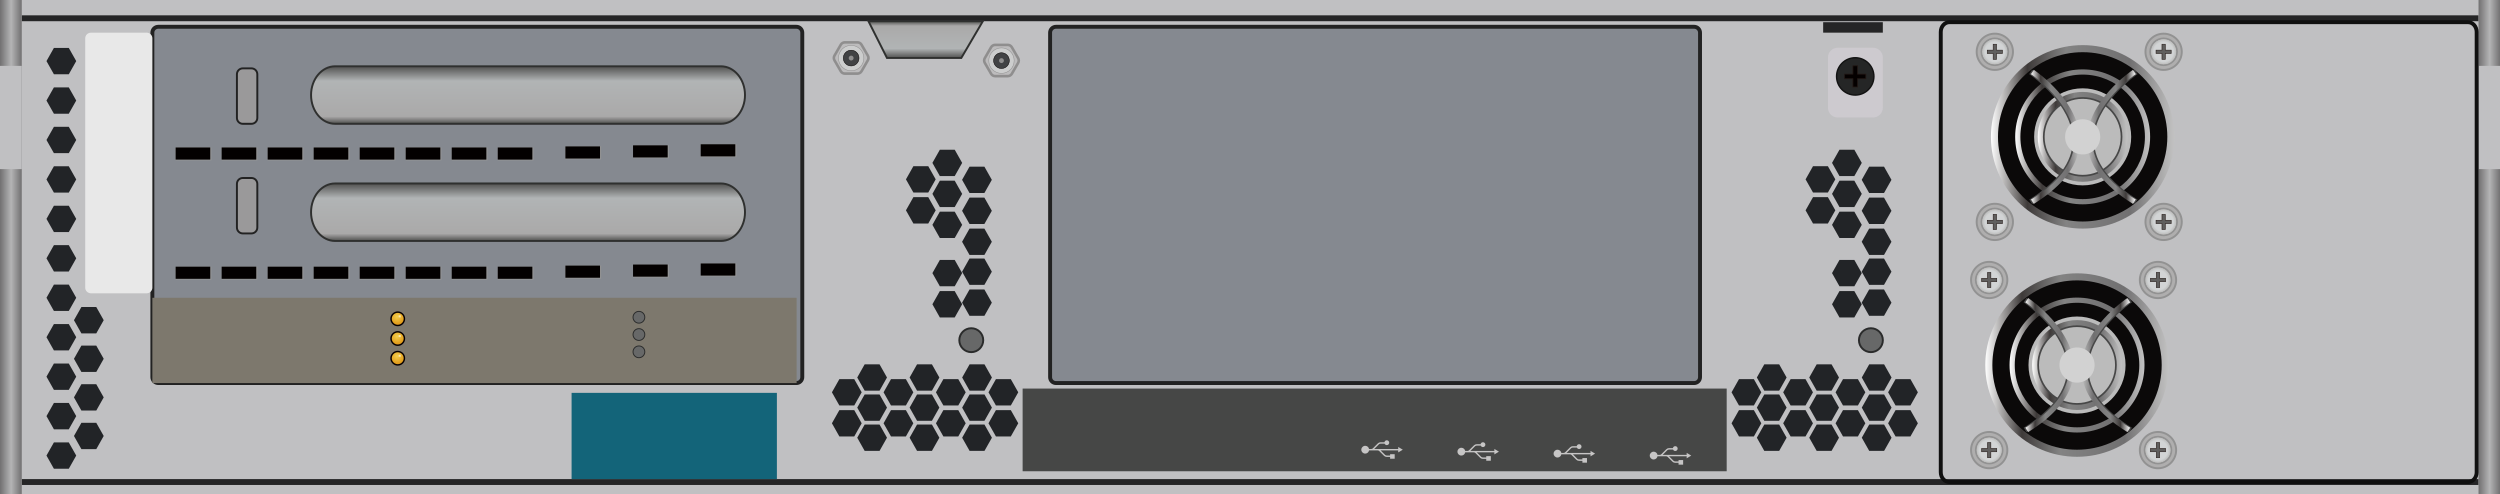 <?xml version="1.0" encoding="utf-8"?>
<!-- Generator: Adobe Illustrator 16.0.0, SVG Export Plug-In . SVG Version: 6.00 Build 0)  -->
<!DOCTYPE svg PUBLIC "-//W3C//DTD SVG 1.1//EN" "http://www.w3.org/Graphics/SVG/1.1/DTD/svg11.dtd">
<svg version="1.1" id="图层_1" xmlns="http://www.w3.org/2000/svg" xmlns:xlink="http://www.w3.org/1999/xlink" x="0px" y="0px"
	 width="1275.59px" height="252.28px" viewBox="0 0 1275.59 252.28" enable-background="new 0 0 1275.59 252.28"
	 xml:space="preserve">
<rect y="0.001" fill="#C0C0C2" width="1275.589" height="252.284"/>
<rect x="11.094" y="244.451" fill="#252526" width="1253.55" height="3"/>
<rect x="11.094" y="7.823" fill="#252526" width="1253.55" height="3"/>
<g>
	<linearGradient id="SVGID_1_" gradientUnits="userSpaceOnUse" x1="0" y1="126.143" x2="11.094" y2="126.143">
		<stop  offset="0" style="stop-color:#717071"/>
		<stop  offset="0.511" style="stop-color:#B4B4B5"/>
		<stop  offset="1" style="stop-color:#717071"/>
	</linearGradient>
	<rect fill="url(#SVGID_1_)" width="11.094" height="252.285"/>
	<rect y="33.616" fill="#C0C0C2" width="11.094" height="52.666"/>
</g>
<g>
	<linearGradient id="SVGID_2_" gradientUnits="userSpaceOnUse" x1="1264.644" y1="126.143" x2="1275.737" y2="126.143">
		<stop  offset="0" style="stop-color:#717071"/>
		<stop  offset="0.511" style="stop-color:#B4B4B5"/>
		<stop  offset="1" style="stop-color:#717071"/>
	</linearGradient>
	<rect x="1264.644" fill="url(#SVGID_2_)" width="11.094" height="252.285"/>
	<rect x="1264.644" y="33.616" fill="#C0C0C2" width="11.094" height="52.666"/>
</g>
<path fill="none" stroke="#101010" stroke-width="2" stroke-miterlimit="10" d="M1263.683,240.951c0,2.762-1.965,5-4.391,5H994.64
	c-2.424,0-4.391-2.238-4.391-5V16.322c0-2.762,1.967-5,4.391-5h264.652c2.426,0,4.391,2.238,4.391,5V240.951z"/>
<g>
	<path fill="#CDCACF" d="M960.685,54.949c0,2.762-2.238,5-5,5h-18c-2.76,0-5-2.238-5-5v-25.59c0-2.762,2.24-5,5-5h18
		c2.762,0,5,2.238,5,5V54.949z"/>
	<g>
		<path fill="#252626" d="M956.126,38.983c0,5.256-4.262,9.516-9.52,9.516c-5.256,0-9.518-4.26-9.518-9.516
			c0-5.255,4.262-9.517,9.518-9.517C951.864,29.467,956.126,33.729,956.126,38.983"/>
		<circle fill="none" stroke="#121212" stroke-width="0.75" stroke-miterlimit="10" cx="946.607" cy="38.983" r="9.519"/>
		<polygon fill="#040000" points="945.431,44.38 945.431,40.158 941.208,40.158 941.208,37.807 945.431,37.807 945.431,33.586 
			947.784,33.586 947.784,37.807 952.005,37.807 952.005,40.158 947.784,40.158 947.784,44.38 		"/>
		<path fill="#221714" d="M947.585,33.784v3.824v0.397h0.396h3.826v1.955h-3.826h-0.396v0.396v3.825h-1.955v-3.825v-0.396h-0.398
			h-3.824v-1.955h3.824h0.398v-0.397v-3.824H947.585z M947.981,33.388h-2.75v4.221h-4.221v2.748h4.221v4.222h2.75v-4.222h4.223
			v-2.748h-4.223V33.388z"/>
	</g>
</g>
<rect x="930.241" y="11.322" fill="#252526" width="30.443" height="5.342"/>
<polygon fill="#222427" points="27.505,24.45 23.71,31.171 27.505,37.894 35.098,37.894 38.893,31.171 35.098,24.45 "/>
<g>
	<circle fill="#676868" stroke="#2A2B2B" stroke-miterlimit="10" cx="495.577" cy="173.574" r="6.097"/>
	<g>
		<polygon fill="#222427" points="479.54,76.393 475.746,83.113 479.54,89.836 487.132,89.836 490.927,83.113 487.132,76.393 		"/>
		<polygon fill="#222427" points="479.54,92.195 475.746,98.916 479.54,105.639 487.132,105.639 490.927,98.916 487.132,92.195 		
			"/>
	</g>
	<g>
		<polygon fill="#222427" points="466.04,84.794 462.246,91.515 466.04,98.237 473.633,98.237 477.427,91.515 473.633,84.794 		"/>
		<polygon fill="#222427" points="466.04,100.597 462.246,107.317 466.04,114.04 473.633,114.04 477.427,107.317 473.633,100.597 		
			"/>
	</g>
	<g>
		<polygon fill="#222427" points="428.271,193.451 424.477,200.172 428.271,206.895 435.864,206.895 439.659,200.172 
			435.864,193.451 		"/>
		<polygon fill="#222427" points="428.271,209.254 424.477,215.975 428.271,222.697 435.864,222.697 439.659,215.975 
			435.864,209.254 		"/>
	</g>
	<g>
		<polygon fill="#222427" points="494.684,131.902 490.889,138.623 494.684,145.346 502.276,145.346 506.071,138.623 
			502.276,131.902 		"/>
		<polygon fill="#222427" points="494.684,147.705 490.889,154.426 494.684,161.148 502.276,161.148 506.071,154.426 
			502.276,147.705 		"/>
	</g>
	<polygon fill="#222427" points="479.54,107.998 475.746,114.719 479.54,121.441 487.132,121.441 490.927,114.719 487.132,107.998 	
		"/>
	<g>
		<g>
			<polygon fill="#222427" points="454.621,193.451 450.827,200.172 454.621,206.895 462.214,206.895 466.009,200.172 
				462.214,193.451 			"/>
			<polygon fill="#222427" points="454.621,209.254 450.827,215.975 454.621,222.697 462.214,222.697 466.009,215.975 
				462.214,209.254 			"/>
		</g>
		<polygon fill="#222427" points="441.183,216.616 437.389,223.337 441.183,230.06 448.776,230.06 452.571,223.337 448.776,216.616 
					"/>
		<polygon fill="#222427" points="441.183,185.898 437.389,192.619 441.183,199.342 448.776,199.342 452.571,192.619 
			448.776,185.898 		"/>
	</g>
	<g>
		<g>
			<polygon fill="#222427" points="481.35,193.451 477.555,200.172 481.35,206.895 488.942,206.895 492.737,200.172 
				488.942,193.451 			"/>
			<polygon fill="#222427" points="481.35,209.254 477.555,215.975 481.35,222.697 488.942,222.697 492.737,215.975 
				488.942,209.254 			"/>
		</g>
		<polygon fill="#222427" points="467.912,216.616 464.118,223.337 467.912,230.06 475.505,230.06 479.299,223.337 475.505,216.616 
					"/>
		<polygon fill="#222427" points="467.912,185.898 464.118,192.619 467.912,199.342 475.505,199.342 479.299,192.619 
			475.505,185.898 		"/>
	</g>
	<polygon fill="#222427" points="441.183,201.258 437.389,207.979 441.183,214.701 448.776,214.701 452.571,207.979 
		448.776,201.258 	"/>
	<polygon fill="#222427" points="467.912,201.258 464.117,207.979 467.912,214.701 475.504,214.701 479.299,207.979 
		475.504,201.258 	"/>
	<g>
		<g>
			<polygon fill="#222427" points="508.16,193.451 504.365,200.172 508.16,206.895 515.752,206.895 519.547,200.172 
				515.752,193.451 			"/>
			<polygon fill="#222427" points="508.16,209.254 504.365,215.975 508.16,222.697 515.752,222.697 519.547,215.975 
				515.752,209.254 			"/>
		</g>
		<polygon fill="#222427" points="494.722,216.616 490.927,223.337 494.722,230.06 502.314,230.06 506.109,223.337 502.314,216.616 
					"/>
		<polygon fill="#222427" points="494.722,185.898 490.927,192.619 494.722,199.342 502.314,199.342 506.109,192.619 
			502.314,185.898 		"/>
	</g>
	<polygon fill="#222427" points="494.722,201.258 490.927,207.979 494.722,214.701 502.314,214.701 506.109,207.979 
		502.314,201.258 	"/>
	<g>
		<polygon fill="#222427" points="494.684,85.033 490.889,91.754 494.684,98.477 502.276,98.477 506.071,91.754 502.276,85.033 		
			"/>
		<polygon fill="#222427" points="494.684,100.836 490.889,107.557 494.684,114.279 502.276,114.279 506.071,107.557 
			502.276,100.836 		"/>
	</g>
	<polygon fill="#222427" points="494.684,116.639 490.889,123.359 494.684,130.082 502.276,130.082 506.071,123.359 
		502.276,116.639 	"/>
	<polygon fill="#222427" points="479.54,132.631 475.746,139.352 479.54,146.074 487.133,146.074 490.927,139.352 487.133,132.631 	
		"/>
	<polygon fill="#222427" points="479.54,148.525 475.746,155.246 479.54,161.969 487.133,161.969 490.927,155.246 487.133,148.525 	
		"/>
</g>
<g>
	<circle fill="#676868" stroke="#2A2B2B" stroke-miterlimit="10" cx="954.6" cy="173.574" r="6.097"/>
	<g>
		<polygon fill="#222427" points="938.562,76.393 934.769,83.113 938.562,89.836 946.155,89.836 949.95,83.113 946.155,76.393 		"/>
		<polygon fill="#222427" points="938.562,92.195 934.769,98.916 938.562,105.639 946.155,105.639 949.95,98.916 946.155,92.195 		
			"/>
	</g>
	<g>
		<polygon fill="#222427" points="925.062,84.794 921.269,91.515 925.062,98.237 932.655,98.237 936.45,91.515 932.655,84.794 		"/>
		<polygon fill="#222427" points="925.062,100.597 921.269,107.317 925.062,114.04 932.655,114.04 936.45,107.317 932.655,100.597 
					"/>
	</g>
	<g>
		<polygon fill="#222427" points="887.294,193.451 883.499,200.172 887.294,206.895 894.888,206.895 898.681,200.172 
			894.888,193.451 		"/>
		<polygon fill="#222427" points="887.294,209.254 883.499,215.975 887.294,222.697 894.888,222.697 898.681,215.975 
			894.888,209.254 		"/>
	</g>
	<g>
		<polygon fill="#222427" points="953.706,131.902 949.911,138.623 953.706,145.346 961.298,145.346 965.093,138.623 
			961.298,131.902 		"/>
		<polygon fill="#222427" points="953.706,147.705 949.911,154.426 953.706,161.148 961.298,161.148 965.093,154.426 
			961.298,147.705 		"/>
	</g>
	<polygon fill="#222427" points="938.562,107.998 934.769,114.719 938.562,121.441 946.155,121.441 949.95,114.719 946.155,107.998 
			"/>
	<g>
		<g>
			<polygon fill="#222427" points="913.644,193.451 909.849,200.172 913.644,206.895 921.237,206.895 925.03,200.172 
				921.237,193.451 			"/>
			<polygon fill="#222427" points="913.644,209.254 909.849,215.975 913.644,222.697 921.237,222.697 925.03,215.975 
				921.237,209.254 			"/>
		</g>
		<polygon fill="#222427" points="900.206,216.616 896.411,223.337 900.206,230.06 907.798,230.06 911.593,223.337 907.798,216.616 
					"/>
		<polygon fill="#222427" points="900.206,185.898 896.411,192.619 900.206,199.342 907.798,199.342 911.593,192.619 
			907.798,185.898 		"/>
	</g>
	<g>
		<g>
			<polygon fill="#222427" points="940.372,193.451 936.577,200.172 940.372,206.895 947.966,206.895 951.759,200.172 
				947.966,193.451 			"/>
			<polygon fill="#222427" points="940.372,209.254 936.577,215.975 940.372,222.697 947.966,222.697 951.759,215.975 
				947.966,209.254 			"/>
		</g>
		<polygon fill="#222427" points="926.935,216.616 923.14,223.337 926.935,230.06 934.526,230.06 938.321,223.337 934.526,216.616 
					"/>
		<polygon fill="#222427" points="926.935,185.898 923.14,192.619 926.935,199.342 934.526,199.342 938.321,192.619 
			934.526,185.898 		"/>
	</g>
	<polygon fill="#222427" points="900.206,201.258 896.411,207.979 900.206,214.701 907.798,214.701 911.593,207.979 
		907.798,201.258 	"/>
	<polygon fill="#222427" points="926.935,201.258 923.14,207.979 926.935,214.701 934.526,214.701 938.321,207.979 934.526,201.258 
			"/>
	<g>
		<g>
			<polygon fill="#222427" points="967.183,193.451 963.388,200.172 967.183,206.895 974.774,206.895 978.569,200.172 
				974.774,193.451 			"/>
			<polygon fill="#222427" points="967.183,209.254 963.388,215.975 967.183,222.697 974.774,222.697 978.569,215.975 
				974.774,209.254 			"/>
		</g>
		<polygon fill="#222427" points="953.743,216.616 949.95,223.337 953.743,230.06 961.337,230.06 965.132,223.337 961.337,216.616 
					"/>
		<polygon fill="#222427" points="953.743,185.898 949.95,192.619 953.743,199.342 961.337,199.342 965.132,192.619 
			961.337,185.898 		"/>
	</g>
	<polygon fill="#222427" points="953.743,201.258 949.95,207.979 953.743,214.701 961.337,214.701 965.132,207.979 961.337,201.258 
			"/>
	<g>
		<polygon fill="#222427" points="953.706,85.033 949.911,91.754 953.706,98.477 961.298,98.477 965.093,91.754 961.298,85.033 		
			"/>
		<polygon fill="#222427" points="953.706,100.836 949.911,107.557 953.706,114.279 961.298,114.279 965.093,107.557 
			961.298,100.836 		"/>
	</g>
	<polygon fill="#222427" points="953.706,116.639 949.911,123.359 953.706,130.082 961.298,130.082 965.093,123.359 
		961.298,116.639 	"/>
	<polygon fill="#222427" points="938.562,132.631 934.769,139.352 938.562,146.074 946.155,146.074 949.95,139.352 946.155,132.631 
			"/>
	<polygon fill="#222427" points="938.562,148.525 934.769,155.246 938.562,161.969 946.155,161.969 949.95,155.246 946.155,148.525 
			"/>
</g>
<polygon fill="#222427" points="27.505,44.578 23.71,51.299 27.505,58.021 35.098,58.021 38.893,51.299 35.098,44.578 "/>
<polygon fill="#222427" points="27.505,64.706 23.71,71.427 27.505,78.149 35.098,78.149 38.893,71.427 35.098,64.706 "/>
<polygon fill="#222427" points="27.505,84.834 23.71,91.555 27.505,98.277 35.098,98.277 38.893,91.555 35.098,84.834 "/>
<polygon fill="#222427" points="27.505,104.962 23.71,111.683 27.505,118.405 35.098,118.405 38.893,111.683 35.098,104.962 "/>
<polygon fill="#222427" points="27.505,125.09 23.71,131.811 27.505,138.533 35.098,138.533 38.893,131.811 35.098,125.09 "/>
<polygon fill="#222427" points="27.505,145.218 23.71,151.938 27.505,158.661 35.098,158.661 38.893,151.938 35.098,145.218 "/>
<polygon fill="#222427" points="27.505,165.346 23.71,172.066 27.505,178.789 35.098,178.789 38.893,172.066 35.098,165.346 "/>
<polygon fill="#222427" points="27.505,185.474 23.71,192.194 27.505,198.917 35.098,198.917 38.893,192.194 35.098,185.474 "/>
<polygon fill="#222427" points="27.505,205.602 23.71,212.322 27.505,219.045 35.098,219.045 38.893,212.322 35.098,205.602 "/>
<polygon fill="#222427" points="27.505,225.729 23.71,232.45 27.505,239.173 35.098,239.173 38.893,232.45 35.098,225.729 "/>
<polygon fill="#222427" points="41.53,215.729 37.736,222.45 41.53,229.173 49.123,229.173 52.917,222.45 49.123,215.729 "/>
<polygon fill="#222427" points="41.53,196.038 37.736,202.759 41.53,209.481 49.123,209.481 52.917,202.759 49.123,196.038 "/>
<polygon fill="#222427" points="41.53,176.347 37.736,183.067 41.53,189.79 49.123,189.79 52.917,183.067 49.123,176.347 "/>
<polygon fill="#222427" points="41.53,156.655 37.736,163.376 41.53,170.099 49.123,170.099 52.917,163.376 49.123,156.655 "/>
<path fill="#858990" stroke="#222222" stroke-width="2" stroke-miterlimit="10" d="M409.354,192.451c0,1.657-1.343,3-3,3H80.742
	c-1.657,0-3-1.343-3-3V16.664c0-1.657,1.343-3,3-3h325.612c1.657,0,3,1.343,3,3V192.451z"/>
<path fill="#858990" stroke="#222222" stroke-width="2" stroke-miterlimit="10" d="M867.413,192.451c0,1.657-1.344,3-3,3H538.801
	c-1.656,0-3-1.343-3-3V16.664c0-1.657,1.344-3,3-3h325.612c1.656,0,3,1.343,3,3V192.451z"/>
<linearGradient id="SVGID_3_" gradientUnits="userSpaceOnUse" x1="269.418" y1="-13727.855" x2="269.418" y2="-13757.202" gradientTransform="matrix(1 0 0 -1 0 -13694.028)">
	<stop  offset="0" style="stop-color:#515150"/>
	<stop  offset="0.256" style="stop-color:#B1B4B5"/>
	<stop  offset="0.872" style="stop-color:#AAA9A9"/>
	<stop  offset="1" style="stop-color:#515150"/>
</linearGradient>
<path fill="url(#SVGID_3_)" stroke="#2F302F" stroke-miterlimit="10" d="M380.125,48.499c0-8.104-5.496-14.673-12.275-14.673
	H170.987c-6.78,0-12.275,6.569-12.275,14.673l0,0c0,8.104,5.495,14.674,12.275,14.674H367.85
	C374.629,63.173,380.125,56.604,380.125,48.499L380.125,48.499z"/>
<linearGradient id="SVGID_4_" gradientUnits="userSpaceOnUse" x1="269.418" y1="-13787.635" x2="269.418" y2="-13816.981" gradientTransform="matrix(1 0 0 -1 0 -13694.028)">
	<stop  offset="0" style="stop-color:#515150"/>
	<stop  offset="0.256" style="stop-color:#B1B4B5"/>
	<stop  offset="0.872" style="stop-color:#AAA9A9"/>
	<stop  offset="1" style="stop-color:#515150"/>
</linearGradient>
<path fill="url(#SVGID_4_)" stroke="#2F302F" stroke-miterlimit="10" d="M380.125,108.278c0-8.104-5.496-14.673-12.275-14.673
	H170.987c-6.78,0-12.275,6.569-12.275,14.673l0,0c0,8.104,5.495,14.674,12.275,14.674H367.85
	C374.629,122.952,380.125,116.383,380.125,108.278L380.125,108.278z"/>
<path fill="#9A999A" stroke="#222222" stroke-miterlimit="10" d="M131.292,60.173c0,1.657-1.343,3-3,3h-4.406c-1.657,0-3-1.343-3-3
	V37.882c0-1.657,1.343-3,3-3h4.406c1.657,0,3,1.343,3,3V60.173z"/>
<path fill="#9A999A" stroke="#222222" stroke-miterlimit="10" d="M131.292,116.107c0,1.657-1.343,3-3,3h-4.406c-1.657,0-3-1.343-3-3
	V93.816c0-1.657,1.343-3,3-3h4.406c1.657,0,3,1.343,3,3V116.107z"/>
<rect x="77.742" y="151.939" fill="#7D786D" width="328.723" height="43.512"/>
<g>
	<g>
		<rect x="89.608" y="75.243" fill="#989898" width="18.205" height="6.584"/>
		<rect x="89.608" y="75.243" fill="#030000" width="17.681" height="6.199"/>
	</g>
	<g>
		<rect x="113.087" y="75.243" fill="#989898" width="18.205" height="6.584"/>
		<rect x="113.087" y="75.243" fill="#030000" width="17.682" height="6.199"/>
	</g>
	<g>
		<rect x="136.566" y="75.243" fill="#989898" width="18.205" height="6.584"/>
		<rect x="136.566" y="75.243" fill="#030000" width="17.682" height="6.199"/>
	</g>
	<g>
		<rect x="160.045" y="75.243" fill="#989898" width="18.205" height="6.584"/>
		<rect x="160.045" y="75.243" fill="#030000" width="17.682" height="6.199"/>
	</g>
	<g>
		<rect x="183.525" y="75.243" fill="#989898" width="18.205" height="6.584"/>
		<rect x="183.525" y="75.243" fill="#030000" width="17.682" height="6.199"/>
	</g>
	<g>
		<rect x="207.004" y="75.243" fill="#989898" width="18.205" height="6.584"/>
		<rect x="207.004" y="75.243" fill="#030000" width="17.681" height="6.199"/>
	</g>
	<g>
		<rect x="230.483" y="75.243" fill="#989898" width="18.205" height="6.584"/>
		<rect x="230.483" y="75.243" fill="#030000" width="17.682" height="6.199"/>
	</g>
	<g>
		<rect x="253.962" y="75.243" fill="#989898" width="18.205" height="6.584"/>
		<rect x="253.962" y="75.243" fill="#030000" width="17.681" height="6.199"/>
	</g>
	<g>
		<rect x="288.48" y="74.697" fill="#989898" width="18.205" height="6.584"/>
		<rect x="288.48" y="74.697" fill="#030000" width="17.682" height="6.199"/>
	</g>
	<g>
		<rect x="322.998" y="74.151" fill="#989898" width="18.205" height="6.584"/>
		<rect x="322.998" y="74.151" fill="#030000" width="17.682" height="6.199"/>
	</g>
	<g>
		<rect x="357.516" y="73.605" fill="#989898" width="18.205" height="6.584"/>
		<rect x="357.516" y="73.605" fill="#030000" width="17.682" height="6.199"/>
	</g>
</g>
<g>
	<g>
		<rect x="89.608" y="136.061" fill="#989898" width="18.205" height="6.584"/>
		<rect x="89.608" y="136.061" fill="#030000" width="17.681" height="6.199"/>
	</g>
	<g>
		<rect x="113.087" y="136.061" fill="#989898" width="18.205" height="6.584"/>
		<rect x="113.087" y="136.061" fill="#030000" width="17.682" height="6.199"/>
	</g>
	<g>
		<rect x="136.566" y="136.061" fill="#989898" width="18.205" height="6.584"/>
		<rect x="136.566" y="136.061" fill="#030000" width="17.682" height="6.199"/>
	</g>
	<g>
		<rect x="160.045" y="136.061" fill="#989898" width="18.205" height="6.584"/>
		<rect x="160.045" y="136.061" fill="#030000" width="17.682" height="6.199"/>
	</g>
	<g>
		<rect x="183.525" y="136.061" fill="#989898" width="18.205" height="6.584"/>
		<rect x="183.525" y="136.061" fill="#030000" width="17.682" height="6.199"/>
	</g>
	<g>
		<rect x="207.004" y="136.061" fill="#989898" width="18.205" height="6.584"/>
		<rect x="207.004" y="136.061" fill="#030000" width="17.681" height="6.199"/>
	</g>
	<g>
		<rect x="230.483" y="136.061" fill="#989898" width="18.205" height="6.584"/>
		<rect x="230.483" y="136.061" fill="#030000" width="17.682" height="6.199"/>
	</g>
	<g>
		<rect x="253.962" y="136.061" fill="#989898" width="18.205" height="6.584"/>
		<rect x="253.962" y="136.061" fill="#030000" width="17.681" height="6.199"/>
	</g>
	<g>
		<rect x="288.48" y="135.515" fill="#989898" width="18.205" height="6.584"/>
		<rect x="288.48" y="135.515" fill="#030000" width="17.682" height="6.199"/>
	</g>
	<g>
		<rect x="322.998" y="134.969" fill="#989898" width="18.205" height="6.584"/>
		<rect x="322.998" y="134.969" fill="#030000" width="17.682" height="6.199"/>
	</g>
	<g>
		<rect x="357.516" y="134.423" fill="#989898" width="18.205" height="6.584"/>
		<rect x="357.516" y="134.423" fill="#030000" width="17.682" height="6.199"/>
	</g>
</g>
<circle fill="#676868" stroke="#2A2B2B" stroke-width="0.5" stroke-miterlimit="10" cx="325.998" cy="161.877" r="3"/>
<circle fill="#676868" stroke="#2A2B2B" stroke-width="0.5" stroke-miterlimit="10" cx="325.998" cy="170.695" r="3"/>
<circle fill="#676868" stroke="#2A2B2B" stroke-width="0.5" stroke-miterlimit="10" cx="325.998" cy="179.514" r="3"/>
<g>
	<path fill="#060001" d="M202.94,158.877c-2.093,0-3.791,1.696-3.791,3.79s1.698,3.791,3.791,3.791c2.094,0,3.792-1.697,3.792-3.791
		S205.034,158.877,202.94,158.877"/>
	<g>
		<defs>
			<path id="SVGID_5_" d="M205.986,162.667c0,1.683-1.364,3.046-3.046,3.046s-3.046-1.363-3.046-3.046s1.364-3.046,3.046-3.046
				S205.986,160.984,205.986,162.667"/>
		</defs>
		<clipPath id="SVGID_6_">
			<use xlink:href="#SVGID_5_"  overflow="visible"/>
		</clipPath>
		
			<radialGradient id="SVGID_7_" cx="-2337.693" cy="25.308" r="0.535" gradientTransform="matrix(-8.388 0 0 8.388 -19405.82 -50.711)" gradientUnits="userSpaceOnUse">
			<stop  offset="0" style="stop-color:#F4CF4C"/>
			<stop  offset="1" style="stop-color:#DE9212"/>
		</radialGradient>
		<rect x="199.894" y="159.621" clip-path="url(#SVGID_6_)" fill="url(#SVGID_7_)" width="6.093" height="6.092"/>
	</g>
	<g opacity="0.5" enable-background="new    ">
		<g>
			<defs>
				<rect id="SVGID_8_" x="203.347" y="160.907" width="1.014" height="1.016"/>
			</defs>
			<clipPath id="SVGID_9_">
				<use xlink:href="#SVGID_8_"  overflow="visible"/>
			</clipPath>
			<rect x="203.347" y="160.907" clip-path="url(#SVGID_9_)" fill="#FFFFFF" width="1.014" height="1.015"/>
		</g>
	</g>
	<g opacity="0.5" enable-background="new    ">
		<g>
			<defs>
				<rect id="SVGID_10_" x="203.854" y="160.907" width="0.506" height="1.016"/>
			</defs>
			<clipPath id="SVGID_11_">
				<use xlink:href="#SVGID_10_"  overflow="visible"/>
			</clipPath>
			<rect x="203.854" y="160.907" clip-path="url(#SVGID_11_)" fill="#FFFFFF" width="0.506" height="1.015"/>
		</g>
	</g>
</g>
<g>
	<path fill="#060001" d="M202.94,168.933c-2.093,0-3.791,1.696-3.791,3.79s1.698,3.791,3.791,3.791c2.094,0,3.792-1.697,3.792-3.791
		S205.034,168.933,202.94,168.933"/>
	<g>
		<defs>
			<path id="SVGID_12_" d="M205.986,172.723c0,1.683-1.364,3.046-3.046,3.046s-3.046-1.363-3.046-3.046s1.364-3.046,3.046-3.046
				S205.986,171.04,205.986,172.723"/>
		</defs>
		<clipPath id="SVGID_13_">
			<use xlink:href="#SVGID_12_"  overflow="visible"/>
		</clipPath>
		
			<radialGradient id="SVGID_14_" cx="-2337.693" cy="26.506" r="0.535" gradientTransform="matrix(-8.388 0 0 8.388 -19405.82 -50.711)" gradientUnits="userSpaceOnUse">
			<stop  offset="0" style="stop-color:#F4CF4C"/>
			<stop  offset="1" style="stop-color:#DE9212"/>
		</radialGradient>
		<rect x="199.894" y="169.677" clip-path="url(#SVGID_13_)" fill="url(#SVGID_14_)" width="6.093" height="6.092"/>
	</g>
	<g opacity="0.5" enable-background="new    ">
		<g>
			<defs>
				<rect id="SVGID_15_" x="203.347" y="170.963" width="1.014" height="1.016"/>
			</defs>
			<clipPath id="SVGID_16_">
				<use xlink:href="#SVGID_15_"  overflow="visible"/>
			</clipPath>
			<rect x="203.347" y="170.963" clip-path="url(#SVGID_16_)" fill="#FFFFFF" width="1.014" height="1.015"/>
		</g>
	</g>
	<g opacity="0.5" enable-background="new    ">
		<g>
			<defs>
				<rect id="SVGID_17_" x="203.854" y="170.963" width="0.506" height="1.016"/>
			</defs>
			<clipPath id="SVGID_18_">
				<use xlink:href="#SVGID_17_"  overflow="visible"/>
			</clipPath>
			<rect x="203.854" y="170.963" clip-path="url(#SVGID_18_)" fill="#FFFFFF" width="0.506" height="1.015"/>
		</g>
	</g>
</g>
<g>
	<path fill="#060001" d="M202.94,178.988c-2.093,0-3.791,1.696-3.791,3.79s1.698,3.791,3.791,3.791c2.094,0,3.792-1.697,3.792-3.791
		S205.034,178.988,202.94,178.988"/>
	<g>
		<defs>
			<path id="SVGID_19_" d="M205.986,182.778c0,1.683-1.364,3.046-3.046,3.046s-3.046-1.363-3.046-3.046s1.364-3.046,3.046-3.046
				S205.986,181.096,205.986,182.778"/>
		</defs>
		<clipPath id="SVGID_20_">
			<use xlink:href="#SVGID_19_"  overflow="visible"/>
		</clipPath>
		
			<radialGradient id="SVGID_21_" cx="-2337.693" cy="27.706" r="0.535" gradientTransform="matrix(-8.388 0 0 8.388 -19405.82 -50.711)" gradientUnits="userSpaceOnUse">
			<stop  offset="0" style="stop-color:#F4CF4C"/>
			<stop  offset="1" style="stop-color:#DE9212"/>
		</radialGradient>
		<rect x="199.894" y="179.732" clip-path="url(#SVGID_20_)" fill="url(#SVGID_21_)" width="6.093" height="6.092"/>
	</g>
	<g opacity="0.5" enable-background="new    ">
		<g>
			<defs>
				<rect id="SVGID_22_" x="203.347" y="181.019" width="1.014" height="1.016"/>
			</defs>
			<clipPath id="SVGID_23_">
				<use xlink:href="#SVGID_22_"  overflow="visible"/>
			</clipPath>
			<rect x="203.347" y="181.019" clip-path="url(#SVGID_23_)" fill="#FFFFFF" width="1.014" height="1.015"/>
		</g>
	</g>
	<g opacity="0.5" enable-background="new    ">
		<g>
			<defs>
				<rect id="SVGID_24_" x="203.854" y="181.019" width="0.506" height="1.016"/>
			</defs>
			<clipPath id="SVGID_25_">
				<use xlink:href="#SVGID_24_"  overflow="visible"/>
			</clipPath>
			<rect x="203.854" y="181.019" clip-path="url(#SVGID_25_)" fill="#FFFFFF" width="0.506" height="1.015"/>
		</g>
	</g>
</g>
<rect x="291.646" y="200.451" fill="#136479" width="104.75" height="44"/>
<g>
	<path fill="#BDBCBD" d="M437.518,37.552c0.848,0,1.642-0.459,2.065-1.193l3.224-5.584c0.428-0.738,0.428-1.648-0.002-2.387
		l-3.222-5.586c-0.427-0.736-1.217-1.191-2.065-1.191h-6.452c-0.846,0-1.64,0.455-2.063,1.191l-3.225,5.586
		c-0.426,0.738-0.426,1.648,0.001,2.391l3.223,5.58c0.421,0.734,1.215,1.193,2.063,1.193H437.518z"/>
	<path fill="#8F8E8E" d="M431.067,22.284h6.449c0.612,0,1.178,0.326,1.483,0.855l3.226,5.586c0.305,0.529,0.305,1.182,0,1.711
		l-3.226,5.586c-0.305,0.529-0.871,0.855-1.483,0.855h-6.449c-0.61,0-1.178-0.326-1.483-0.855l-3.225-5.586
		c-0.305-0.529-0.305-1.182,0-1.711l3.225-5.586C429.889,22.61,430.457,22.284,431.067,22.284 M431.067,20.937
		c-1.088,0-2.104,0.586-2.646,1.529l-3.227,5.588c-0.544,0.941-0.544,2.113,0,3.057l3.227,5.582
		c0.543,0.947,1.558,1.533,2.646,1.533h6.449c1.091,0,2.104-0.586,2.651-1.533l3.223-5.582c0.545-0.943,0.545-2.115,0-3.057
		l-3.223-5.588c-0.547-0.943-1.561-1.529-2.651-1.529H431.067"/>
	<path fill="#CCCDCD" d="M427.814,29.632c0,3.588,2.899,6.498,6.477,6.498c3.579,0,6.479-2.91,6.479-6.498s-2.9-6.498-6.479-6.498
		C430.713,23.134,427.814,26.044,427.814,29.632"/>
	
		<ellipse fill="none" stroke="#8F8E8E" stroke-width="0.25" stroke-miterlimit="10" cx="434.292" cy="29.632" rx="6.478" ry="6.498"/>
	<path fill="#414244" d="M430.289,29.632c0,2.217,1.791,4.016,4.004,4.016c2.208,0,4.001-1.799,4.001-4.016
		s-1.793-4.014-4.001-4.014C432.08,25.618,430.289,27.415,430.289,29.632"/>
	
		<ellipse fill="none" stroke="#040000" stroke-width="0.25" stroke-miterlimit="10" cx="434.292" cy="29.632" rx="4.003" ry="4.016"/>
	<path fill="#8F8E8E" d="M433.048,29.632c0,0.689,0.556,1.246,1.245,1.246c0.686,0,1.243-0.557,1.243-1.246
		c0-0.688-0.557-1.248-1.243-1.248C433.604,28.384,433.048,28.944,433.048,29.632"/>
</g>
<g>
	<path fill="#BDBCBD" d="M514.212,38.849c0.848,0,1.641-0.459,2.065-1.193l3.224-5.584c0.428-0.738,0.428-1.648-0.002-2.387
		l-3.222-5.586c-0.428-0.736-1.217-1.191-2.065-1.191h-6.452c-0.846,0-1.641,0.455-2.063,1.191l-3.225,5.586
		c-0.426,0.738-0.426,1.648,0.001,2.391l3.224,5.58c0.421,0.734,1.215,1.193,2.063,1.193H514.212z"/>
	<path fill="#8F8E8E" d="M507.761,23.581h6.449c0.612,0,1.178,0.326,1.483,0.855l3.226,5.586c0.304,0.529,0.304,1.182,0,1.711
		l-3.226,5.586c-0.305,0.529-0.871,0.855-1.483,0.855h-6.449c-0.61,0-1.178-0.326-1.483-0.855l-3.225-5.586
		c-0.306-0.529-0.306-1.182,0-1.711l3.225-5.586C506.583,23.907,507.151,23.581,507.761,23.581 M507.761,22.233
		c-1.089,0-2.104,0.586-2.647,1.529l-3.226,5.588c-0.544,0.941-0.544,2.113,0,3.057l3.226,5.582
		c0.543,0.947,1.558,1.533,2.647,1.533h6.449c1.091,0,2.104-0.586,2.652-1.533l3.223-5.582c0.545-0.943,0.545-2.115,0-3.057
		l-3.223-5.588c-0.548-0.943-1.561-1.529-2.652-1.529H507.761"/>
	<path fill="#CCCDCD" d="M504.508,30.929c0,3.588,2.899,6.498,6.477,6.498c3.579,0,6.479-2.91,6.479-6.498s-2.9-6.498-6.479-6.498
		C507.407,24.431,504.508,27.341,504.508,30.929"/>
	
		<ellipse fill="none" stroke="#8F8E8E" stroke-width="0.25" stroke-miterlimit="10" cx="510.986" cy="30.929" rx="6.478" ry="6.498"/>
	<path fill="#414244" d="M506.983,30.929c0,2.217,1.791,4.016,4.004,4.016c2.208,0,4.001-1.799,4.001-4.016
		s-1.792-4.014-4.001-4.014C508.773,26.915,506.983,28.712,506.983,30.929"/>
	<path fill="none" stroke="#040000" stroke-width="0.25" stroke-miterlimit="10" d="M506.983,30.929
		c0,2.217,1.791,4.016,4.004,4.016c2.208,0,4.001-1.799,4.001-4.016s-1.792-4.014-4.001-4.014
		C508.773,26.915,506.983,28.712,506.983,30.929z"/>
	<path fill="#8F8E8E" d="M509.742,30.929c0,0.689,0.557,1.246,1.246,1.246c0.686,0,1.243-0.557,1.243-1.246
		c0-0.688-0.557-1.248-1.243-1.248C510.298,29.681,509.742,30.241,509.742,30.929"/>
</g>
<path fill="#E8E8E8" d="M77.742,146.813c0,1.575-1.343,2.851-3,2.851H46.48c-1.657,0-3-1.275-3-2.851V19.514
	c0-1.575,1.343-2.851,3-2.851h28.262c1.657,0,3,1.275,3,2.851V146.813z"/>
<g>
	<g>
		<path fill="#0B0909" d="M1107.245,69.829c0,24.63-19.967,44.594-44.596,44.594c-24.631,0-44.598-19.964-44.598-44.594
			c0-24.632,19.967-44.598,44.598-44.598C1087.278,25.231,1107.245,45.197,1107.245,69.829z"/>
		<circle fill="#BBBBBB" cx="1062.648" cy="69.829" r="24.765"/>
		<g>
			<linearGradient id="SVGID_26_" gradientUnits="userSpaceOnUse" x1="1028.222" y1="69.828" x2="1097.073" y2="69.828">
				<stop  offset="0" style="stop-color:#FFFFFF"/>
				<stop  offset="0.199" style="stop-color:#3E3A39"/>
				<stop  offset="0.409" style="stop-color:#838383"/>
				<stop  offset="0.758" style="stop-color:#717071"/>
				<stop  offset="1" style="stop-color:#C2C2C2"/>
			</linearGradient>
			<path fill="url(#SVGID_26_)" d="M1062.649,104.254c-18.984,0-34.428-15.444-34.428-34.425c0-18.984,15.443-34.427,34.428-34.427
				c18.982,0,34.424,15.442,34.424,34.427C1097.073,88.81,1081.632,104.254,1062.649,104.254z M1062.649,38.056
				c-17.52,0-31.773,14.253-31.773,31.773c0,17.518,14.254,31.771,31.773,31.771s31.771-14.254,31.771-31.771
				C1094.421,52.309,1080.169,38.056,1062.649,38.056z"/>
		</g>
		<g>
			<linearGradient id="SVGID_27_" gradientUnits="userSpaceOnUse" x1="1015.841" y1="69.827" x2="1109.456" y2="69.827">
				<stop  offset="0" style="stop-color:#FFFFFF"/>
				<stop  offset="0.199" style="stop-color:#3E3A39"/>
				<stop  offset="0.409" style="stop-color:#838383"/>
				<stop  offset="0.758" style="stop-color:#717071"/>
				<stop  offset="1" style="stop-color:#C2C2C2"/>
			</linearGradient>
			<path fill="url(#SVGID_27_)" d="M1062.649,116.636c-25.811,0-46.809-20.998-46.809-46.807c0-25.811,20.998-46.811,46.809-46.811
				c25.809,0,46.807,21,46.807,46.811C1109.456,95.638,1088.458,116.636,1062.649,116.636z M1062.649,26.628
				c-23.822,0-43.201,19.379-43.201,43.201c0,23.819,19.379,43.199,43.201,43.199c23.82,0,43.199-19.38,43.199-43.199
				C1105.849,46.007,1086.47,26.628,1062.649,26.628z"/>
		</g>
		<g>
			<path fill="#474747" d="M1062.649,91.767c-12.098,0-21.939-9.842-21.939-21.938c0-12.1,9.842-21.939,21.939-21.939
				s21.938,9.84,21.938,21.939C1084.587,81.925,1074.747,91.767,1062.649,91.767z M1062.649,50.428
				c-10.697,0-19.4,8.704-19.4,19.401s8.703,19.398,19.4,19.398s19.4-8.701,19.4-19.398S1073.347,50.428,1062.649,50.428z"/>
		</g>
		<g>
			<linearGradient id="SVGID_28_" gradientUnits="userSpaceOnUse" x1="1039.722" y1="69.828" x2="1085.577" y2="69.828">
				<stop  offset="0" style="stop-color:#FFFFFF"/>
				<stop  offset="0.199" style="stop-color:#3E3A39"/>
				<stop  offset="0.409" style="stop-color:#838383"/>
				<stop  offset="0.758" style="stop-color:#717071"/>
				<stop  offset="1" style="stop-color:#C2C2C2"/>
			</linearGradient>
			<path fill="url(#SVGID_28_)" d="M1062.649,92.755c-12.645,0-22.928-10.286-22.928-22.926c0-12.644,10.283-22.929,22.928-22.929
				c12.643,0,22.928,10.285,22.928,22.929C1085.577,82.469,1075.292,92.755,1062.649,92.755z M1062.649,49.554
				c-11.18,0-20.275,9.096-20.275,20.275c0,11.176,9.096,20.273,20.275,20.273c11.178,0,20.273-9.098,20.273-20.273
				C1082.923,58.649,1073.827,49.554,1062.649,49.554z"/>
		</g>
		<g>
			<path fill="#474747" d="M1036.813,104.055l-1.398-2.255c14.52-9.013,21.979-19.025,22.168-29.764
				c0.334-18.864-21.982-34.055-22.207-34.205l1.477-2.205c0.969,0.65,23.736,16.134,23.385,36.446
				C1060.034,83.774,1052.153,94.534,1036.813,104.055z"/>
		</g>
		<g>
			<linearGradient id="SVGID_29_" gradientUnits="userSpaceOnUse" x1="1036.261" y1="69.84" x2="1061.126" y2="69.84">
				<stop  offset="0" style="stop-color:#FFFFFF"/>
				<stop  offset="0.199" style="stop-color:#3E3A39"/>
				<stop  offset="0.409" style="stop-color:#838383"/>
				<stop  offset="0.758" style="stop-color:#717071"/>
				<stop  offset="1" style="stop-color:#C2C2C2"/>
			</linearGradient>
			<path fill="url(#SVGID_29_)" d="M1037.698,104.055l-1.398-2.255c14.52-9.013,21.979-19.025,22.168-29.764
				c0.334-18.864-21.982-34.055-22.207-34.205l1.477-2.205c0.969,0.65,23.736,16.134,23.385,36.446
				C1060.919,83.774,1053.038,94.534,1037.698,104.055z"/>
		</g>
		<g>
			<path fill="#474747" d="M1089.229,104.055c-15.342-9.521-23.221-20.28-23.424-31.982c-0.352-20.313,22.414-35.796,23.385-36.446
				l1.477,2.205c-0.227,0.15-22.541,15.341-22.209,34.205c0.189,10.738,7.648,20.751,22.17,29.764L1089.229,104.055z"/>
		</g>
		<g>
			
				<linearGradient id="SVGID_30_" gradientUnits="userSpaceOnUse" x1="-8155.005" y1="69.84" x2="-8130.14" y2="69.84" gradientTransform="matrix(-1 0 0 1 -7065.223 0)">
				<stop  offset="0" style="stop-color:#FFFFFF"/>
				<stop  offset="0.199" style="stop-color:#3E3A39"/>
				<stop  offset="0.409" style="stop-color:#838383"/>
				<stop  offset="0.758" style="stop-color:#717071"/>
				<stop  offset="1" style="stop-color:#C2C2C2"/>
			</linearGradient>
			<path fill="url(#SVGID_30_)" d="M1088.345,104.055c-15.342-9.521-23.221-20.28-23.424-31.982
				c-0.352-20.313,22.416-35.796,23.385-36.446l1.477,2.205c-0.225,0.15-22.541,15.341-22.209,34.205
				c0.189,10.738,7.648,20.751,22.17,29.764L1088.345,104.055z"/>
		</g>
		<circle fill="#D2D2D2" cx="1062.648" cy="69.829" r="8.97"/>
	</g>
	<g>
		<g>
			<path fill="#AFAEAE" d="M1113.218,113.229c0,5.11-4.145,9.257-9.262,9.257s-9.264-4.146-9.264-9.257s4.146-9.256,9.264-9.256
				S1113.218,108.118,1113.218,113.229"/>
			<ellipse fill="none" stroke="#929292" stroke-miterlimit="10" cx="1103.955" cy="113.229" rx="9.263" ry="9.257"/>
			<path fill="#AFAEAE" d="M1110.763,113.229c0,3.755-3.049,6.799-6.807,6.799c-3.76,0-6.807-3.044-6.807-6.799s3.047-6.8,6.807-6.8
				C1107.714,106.429,1110.763,109.474,1110.763,113.229"/>
			<ellipse fill="none" stroke="#929292" stroke-miterlimit="10" cx="1103.956" cy="113.229" rx="6.807" ry="6.799"/>
			<g>
				<g>
					<defs>
						<rect id="SVGID_31_" x="1097.538" y="106.819" width="12.834" height="12.817"/>
					</defs>
					<clipPath id="SVGID_32_">
						<use xlink:href="#SVGID_31_"  overflow="visible"/>
					</clipPath>
					<path clip-path="url(#SVGID_32_)" fill="#BEBEBD" d="M1110.37,113.229c0,3.542-2.873,6.408-6.414,6.408
						c-3.543,0-6.416-2.866-6.416-6.408c0-3.54,2.873-6.409,6.416-6.409C1107.497,106.819,1110.37,109.688,1110.37,113.229"/>
					<path clip-path="url(#SVGID_32_)" fill="#C0C0C0" d="M1110.22,113.229c0,3.454-2.805,6.259-6.264,6.259
						c-3.461,0-6.266-2.805-6.266-6.259c0-3.457,2.805-6.258,6.266-6.258C1107.415,106.971,1110.22,109.771,1110.22,113.229"/>
					<path clip-path="url(#SVGID_32_)" fill="#C2C3C3" d="M1110.069,113.229c0,3.373-2.738,6.108-6.113,6.108
						c-3.377,0-6.111-2.735-6.111-6.108c0-3.372,2.734-6.107,6.111-6.107C1107.331,107.121,1110.069,109.856,1110.069,113.229"/>
					<path clip-path="url(#SVGID_32_)" fill="#C4C5C4" d="M1109.917,113.229c0,3.288-2.668,5.955-5.961,5.955
						c-3.295,0-5.963-2.667-5.963-5.955c0-3.289,2.668-5.957,5.963-5.957C1107.249,107.271,1109.917,109.939,1109.917,113.229"/>
					<path clip-path="url(#SVGID_32_)" fill="#C6C8C8" d="M1109.767,113.229c0,3.205-2.604,5.808-5.811,5.808
						c-3.209,0-5.813-2.603-5.813-5.808s2.604-5.808,5.813-5.808C1107.163,107.421,1109.767,110.023,1109.767,113.229"/>
					<path clip-path="url(#SVGID_32_)" fill="#C9CACB" d="M1109.616,113.229c0,3.125-2.535,5.656-5.66,5.656
						c-3.129,0-5.662-2.531-5.662-5.656c0-3.123,2.533-5.654,5.662-5.654C1107.081,107.574,1109.616,110.105,1109.616,113.229"/>
					<path clip-path="url(#SVGID_32_)" fill="#CBCDCD" d="M1109.466,113.229c0,3.042-2.469,5.502-5.51,5.502
						c-3.043,0-5.51-2.46-5.51-5.502c0-3.04,2.467-5.505,5.51-5.505C1106.997,107.724,1109.466,110.188,1109.466,113.229"/>
					<path clip-path="url(#SVGID_32_)" fill="#CCCFD0" d="M1109.313,113.229c0,2.956-2.398,5.355-5.357,5.355
						c-2.961,0-5.361-2.399-5.361-5.355s2.4-5.354,5.361-5.354C1106.915,107.875,1109.313,110.272,1109.313,113.229"/>
					<path clip-path="url(#SVGID_32_)" fill="#D0D2D2" d="M1109.163,113.229c0,2.873-2.33,5.203-5.207,5.203
						s-5.209-2.33-5.209-5.203c0-2.872,2.332-5.203,5.209-5.203S1109.163,110.356,1109.163,113.229"/>
					<path clip-path="url(#SVGID_32_)" fill="#D2D4D5" d="M1109.013,113.229c0,2.788-2.264,5.053-5.057,5.053
						c-2.795,0-5.059-2.265-5.059-5.053c0-2.791,2.264-5.053,5.059-5.053C1106.749,108.176,1109.013,110.438,1109.013,113.229"/>
				</g>
			</g>
			<polygon fill="#605F5E" points="1103.118,117.082 1103.118,114.068 1100.097,114.068 1100.097,112.391 1103.118,112.391 
				1103.118,109.373 1104.794,109.373 1104.794,112.391 1107.813,112.391 1107.813,114.068 1104.794,114.068 1104.794,117.082 			
				"/>
			<path fill="#221714" d="M1104.647,109.52v2.727v0.288h0.289h2.73v1.386h-2.73h-0.289v0.291v2.726h-1.383v-2.726v-0.291h-0.293
				h-2.73v-1.386h2.73h0.293v-0.288v-2.727H1104.647z M1104.937,109.23h-1.965v3.016h-3.02v1.965h3.02v3.017h1.965v-3.017h3.02
				v-1.965h-3.02V109.23z"/>
		</g>
		<g>
			<path fill="#AFAEAE" d="M1027.095,113.229c0,5.11-4.146,9.257-9.264,9.257s-9.262-4.146-9.262-9.257s4.145-9.256,9.262-9.256
				S1027.095,108.118,1027.095,113.229"/>
			<ellipse fill="none" stroke="#929292" stroke-miterlimit="10" cx="1017.832" cy="113.229" rx="9.263" ry="9.257"/>
			<path fill="#AFAEAE" d="M1024.64,113.229c0,3.755-3.049,6.799-6.809,6.799c-3.758,0-6.807-3.044-6.807-6.799s3.049-6.8,6.807-6.8
				C1021.591,106.429,1024.64,109.474,1024.64,113.229"/>
			<ellipse fill="none" stroke="#929292" stroke-miterlimit="10" cx="1017.832" cy="113.229" rx="6.808" ry="6.799"/>
			<g>
				<g>
					<defs>
						<rect id="SVGID_33_" x="1011.415" y="106.819" width="12.834" height="12.817"/>
					</defs>
					<clipPath id="SVGID_34_">
						<use xlink:href="#SVGID_33_"  overflow="visible"/>
					</clipPath>
					<path clip-path="url(#SVGID_34_)" fill="#BEBEBD" d="M1024.247,113.229c0,3.542-2.873,6.408-6.416,6.408
						c-3.541,0-6.414-2.866-6.414-6.408c0-3.54,2.873-6.409,6.414-6.409C1021.374,106.819,1024.247,109.688,1024.247,113.229"/>
					<path clip-path="url(#SVGID_34_)" fill="#C0C0C0" d="M1024.097,113.229c0,3.454-2.805,6.259-6.266,6.259
						c-3.459,0-6.264-2.805-6.264-6.259c0-3.457,2.805-6.258,6.264-6.258C1021.292,106.971,1024.097,109.771,1024.097,113.229"/>
					<path clip-path="url(#SVGID_34_)" fill="#C2C3C3" d="M1023.946,113.229c0,3.373-2.738,6.108-6.115,6.108
						c-3.375,0-6.111-2.735-6.111-6.108c0-3.372,2.736-6.107,6.111-6.107C1021.208,107.121,1023.946,109.856,1023.946,113.229"/>
					<path clip-path="url(#SVGID_34_)" fill="#C4C5C4" d="M1023.796,113.229c0,3.288-2.67,5.955-5.965,5.955
						c-3.291,0-5.961-2.667-5.961-5.955c0-3.289,2.67-5.957,5.961-5.957C1021.126,107.271,1023.796,109.939,1023.796,113.229"/>
					<path clip-path="url(#SVGID_34_)" fill="#C6C8C8" d="M1023.644,113.229c0,3.205-2.602,5.808-5.813,5.808
						c-3.207,0-5.811-2.603-5.811-5.808s2.604-5.808,5.811-5.808C1021.042,107.421,1023.644,110.023,1023.644,113.229"/>
					<path clip-path="url(#SVGID_34_)" fill="#C9CACB" d="M1023.493,113.229c0,3.125-2.533,5.656-5.662,5.656
						c-3.127,0-5.66-2.531-5.66-5.656c0-3.123,2.533-5.654,5.66-5.654C1020.96,107.574,1023.493,110.105,1023.493,113.229"/>
					<path clip-path="url(#SVGID_34_)" fill="#CBCDCD" d="M1023.343,113.229c0,3.042-2.467,5.502-5.512,5.502
						c-3.041,0-5.51-2.46-5.51-5.502c0-3.04,2.469-5.505,5.51-5.505C1020.876,107.724,1023.343,110.188,1023.343,113.229"/>
					<path clip-path="url(#SVGID_34_)" fill="#CCCFD0" d="M1023.19,113.229c0,2.956-2.398,5.355-5.359,5.355
						c-2.957,0-5.359-2.399-5.359-5.355s2.402-5.354,5.359-5.354C1020.792,107.875,1023.19,110.272,1023.19,113.229"/>
					<path clip-path="url(#SVGID_34_)" fill="#D0D2D2" d="M1023.04,113.229c0,2.873-2.33,5.203-5.209,5.203
						c-2.875,0-5.207-2.33-5.207-5.203c0-2.872,2.332-5.203,5.207-5.203C1020.71,108.025,1023.04,110.356,1023.04,113.229"/>
					<path clip-path="url(#SVGID_34_)" fill="#D2D4D5" d="M1022.89,113.229c0,2.788-2.264,5.053-5.059,5.053
						c-2.793,0-5.057-2.265-5.057-5.053c0-2.791,2.264-5.053,5.057-5.053C1020.626,108.176,1022.89,110.438,1022.89,113.229"/>
				</g>
			</g>
			<polygon fill="#605F5E" points="1016.995,117.082 1016.995,114.068 1013.976,114.068 1013.976,112.391 1016.995,112.391 
				1016.995,109.373 1018.671,109.373 1018.671,112.391 1021.69,112.391 1021.69,114.068 1018.671,114.068 1018.671,117.082 			"/>
			<path fill="#221714" d="M1018.526,109.52v2.727v0.288h0.289h2.73v1.386h-2.73h-0.289v0.291v2.726h-1.387v-2.726v-0.291h-0.291
				h-2.729v-1.386h2.729h0.291v-0.288v-2.727H1018.526z M1018.815,109.23h-1.967v3.016h-3.018v1.965h3.018v3.017h1.967v-3.017h3.02
				v-1.965h-3.02V109.23z"/>
		</g>
		<g>
			<path fill="#AFAEAE" d="M1113.22,26.428c0,5.111-4.146,9.254-9.264,9.254s-9.264-4.143-9.264-9.254
				c0-5.112,4.146-9.255,9.264-9.255S1113.22,21.315,1113.22,26.428"/>
			<ellipse fill="none" stroke="#929292" stroke-miterlimit="10" cx="1103.956" cy="26.428" rx="9.264" ry="9.254"/>
			<path fill="#AFAEAE" d="M1110.763,26.428c0,3.755-3.049,6.8-6.807,6.8c-3.76,0-6.807-3.045-6.807-6.8
				c0-3.756,3.047-6.801,6.807-6.801C1107.714,19.627,1110.763,22.672,1110.763,26.428"/>
			<ellipse fill="none" stroke="#929292" stroke-miterlimit="10" cx="1103.956" cy="26.428" rx="6.807" ry="6.8"/>
			<g>
				<g>
					<defs>
						<rect id="SVGID_35_" x="1097.538" y="20.018" width="12.834" height="12.819"/>
					</defs>
					<clipPath id="SVGID_36_">
						<use xlink:href="#SVGID_35_"  overflow="visible"/>
					</clipPath>
					<path clip-path="url(#SVGID_36_)" fill="#BEBEBD" d="M1110.372,26.428c0,3.54-2.875,6.409-6.416,6.409
						c-3.543,0-6.416-2.869-6.416-6.409c0-3.539,2.873-6.41,6.416-6.41C1107.497,20.018,1110.372,22.889,1110.372,26.428"/>
					<path clip-path="url(#SVGID_36_)" fill="#C0C0C0" d="M1110.22,26.428c0,3.455-2.805,6.257-6.264,6.257
						c-3.461,0-6.266-2.802-6.266-6.257c0-3.456,2.805-6.262,6.266-6.262C1107.415,20.166,1110.22,22.972,1110.22,26.428"/>
					<path clip-path="url(#SVGID_36_)" fill="#C2C3C3" d="M1110.069,26.428c0,3.372-2.738,6.106-6.113,6.106
						c-3.377,0-6.113-2.734-6.113-6.106c0-3.373,2.736-6.109,6.113-6.109C1107.331,20.318,1110.069,23.055,1110.069,26.428"/>
					<path clip-path="url(#SVGID_36_)" fill="#C4C5C4" d="M1109.917,26.428c0,3.289-2.668,5.956-5.961,5.956
						c-3.295,0-5.963-2.667-5.963-5.956c0-3.288,2.668-5.957,5.963-5.957C1107.249,20.471,1109.917,23.14,1109.917,26.428"/>
					<path clip-path="url(#SVGID_36_)" fill="#C6C8C8" d="M1109.767,26.428c0,3.206-2.604,5.806-5.811,5.806
						c-3.209,0-5.813-2.6-5.813-5.806c0-3.207,2.604-5.809,5.813-5.809C1107.163,20.619,1109.767,23.221,1109.767,26.428"/>
					<path clip-path="url(#SVGID_36_)" fill="#C9CACB" d="M1109.616,26.428c0,3.121-2.535,5.653-5.66,5.653
						c-3.127,0-5.66-2.532-5.66-5.653c0-3.124,2.533-5.656,5.66-5.656C1107.081,20.771,1109.616,23.304,1109.616,26.428"/>
					<path clip-path="url(#SVGID_36_)" fill="#CBCDCD" d="M1109.466,26.428c0,3.04-2.467,5.503-5.51,5.503s-5.51-2.463-5.51-5.503
						c0-3.041,2.467-5.506,5.51-5.506S1109.466,23.387,1109.466,26.428"/>
					<path clip-path="url(#SVGID_36_)" fill="#CCCFD0" d="M1109.315,26.428c0,2.955-2.4,5.353-5.359,5.353s-5.361-2.397-5.361-5.353
						c0-2.956,2.402-5.355,5.361-5.355S1109.315,23.472,1109.315,26.428"/>
					<path clip-path="url(#SVGID_36_)" fill="#D0D2D2" d="M1109.165,26.428c0,2.872-2.332,5.204-5.209,5.204
						s-5.209-2.332-5.209-5.204c0-2.875,2.332-5.205,5.209-5.205S1109.165,23.553,1109.165,26.428"/>
					<path clip-path="url(#SVGID_36_)" fill="#D2D4D5" d="M1109.013,26.428c0,2.789-2.264,5.052-5.057,5.052
						c-2.795,0-5.059-2.263-5.059-5.052c0-2.792,2.264-5.053,5.059-5.053C1106.749,21.375,1109.013,23.636,1109.013,26.428"/>
				</g>
			</g>
			<polygon fill="#605F5E" points="1103.118,30.281 1103.118,27.264 1100.097,27.264 1100.097,25.589 1103.118,25.589 
				1103.118,22.572 1104.794,22.572 1104.794,25.589 1107.815,25.589 1107.815,27.264 1104.794,27.264 1104.794,30.281 			"/>
			<path fill="#221714" d="M1104.649,22.718v2.727v0.29h0.289h2.729v1.384h-2.729h-0.289v0.29v2.727h-1.385v-2.727v-0.29h-0.293
				h-2.729v-1.384h2.729h0.293v-0.29v-2.727H1104.649z M1104.938,22.428h-1.967v3.017h-3.02v1.964h3.02v3.016h1.967v-3.016h3.018
				v-1.964h-3.018V22.428z"/>
		</g>
		<g>
			<path fill="#AFAEAE" d="M1027.097,26.428c0,5.111-4.146,9.254-9.264,9.254s-9.264-4.143-9.264-9.254
				c0-5.112,4.146-9.255,9.264-9.255S1027.097,21.315,1027.097,26.428"/>
			<ellipse fill="none" stroke="#929292" stroke-miterlimit="10" cx="1017.833" cy="26.428" rx="9.264" ry="9.254"/>
			<path fill="#AFAEAE" d="M1024.64,26.428c0,3.755-3.049,6.8-6.807,6.8c-3.76,0-6.807-3.045-6.807-6.8
				c0-3.756,3.047-6.801,6.807-6.801C1021.591,19.627,1024.64,22.672,1024.64,26.428"/>
			<ellipse fill="none" stroke="#929292" stroke-miterlimit="10" cx="1017.833" cy="26.428" rx="6.807" ry="6.8"/>
			<g>
				<g>
					<defs>
						<rect id="SVGID_37_" x="1011.415" y="20.018" width="12.834" height="12.819"/>
					</defs>
					<clipPath id="SVGID_38_">
						<use xlink:href="#SVGID_37_"  overflow="visible"/>
					</clipPath>
					<path clip-path="url(#SVGID_38_)" fill="#BEBEBD" d="M1024.247,26.428c0,3.54-2.873,6.409-6.414,6.409
						c-3.543,0-6.416-2.869-6.416-6.409c0-3.539,2.873-6.41,6.416-6.41C1021.374,20.018,1024.247,22.889,1024.247,26.428"/>
					<path clip-path="url(#SVGID_38_)" fill="#C0C0C0" d="M1024.097,26.428c0,3.455-2.805,6.257-6.264,6.257
						s-6.266-2.802-6.266-6.257c0-3.456,2.807-6.262,6.266-6.262S1024.097,22.972,1024.097,26.428"/>
					<path clip-path="url(#SVGID_38_)" fill="#C2C3C3" d="M1023.946,26.428c0,3.372-2.738,6.106-6.113,6.106
						c-3.377,0-6.113-2.734-6.113-6.106c0-3.373,2.736-6.109,6.113-6.109C1021.208,20.318,1023.946,23.055,1023.946,26.428"/>
					<path clip-path="url(#SVGID_38_)" fill="#C4C5C4" d="M1023.796,26.428c0,3.289-2.67,5.956-5.963,5.956
						s-5.963-2.667-5.963-5.956c0-3.288,2.67-5.957,5.963-5.957S1023.796,23.14,1023.796,26.428"/>
					<path clip-path="url(#SVGID_38_)" fill="#C6C8C8" d="M1023.644,26.428c0,3.206-2.602,5.806-5.811,5.806s-5.813-2.6-5.813-5.806
						c0-3.207,2.604-5.809,5.813-5.809S1023.644,23.221,1023.644,26.428"/>
					<path clip-path="url(#SVGID_38_)" fill="#C9CACB" d="M1023.493,26.428c0,3.121-2.533,5.653-5.66,5.653
						c-3.129,0-5.66-2.532-5.66-5.653c0-3.124,2.531-5.656,5.66-5.656C1020.96,20.771,1023.493,23.304,1023.493,26.428"/>
					<path clip-path="url(#SVGID_38_)" fill="#CBCDCD" d="M1023.343,26.428c0,3.04-2.467,5.503-5.51,5.503s-5.51-2.463-5.51-5.503
						c0-3.041,2.467-5.506,5.51-5.506S1023.343,23.387,1023.343,26.428"/>
					<path clip-path="url(#SVGID_38_)" fill="#CCCFD0" d="M1023.19,26.428c0,2.955-2.398,5.353-5.357,5.353
						s-5.359-2.397-5.359-5.353c0-2.956,2.4-5.355,5.359-5.355S1023.19,23.472,1023.19,26.428"/>
					<path clip-path="url(#SVGID_38_)" fill="#D0D2D2" d="M1023.04,26.428c0,2.872-2.33,5.204-5.207,5.204s-5.209-2.332-5.209-5.204
						c0-2.875,2.332-5.205,5.209-5.205S1023.04,23.553,1023.04,26.428"/>
					<path clip-path="url(#SVGID_38_)" fill="#D2D4D5" d="M1022.89,26.428c0,2.789-2.264,5.052-5.057,5.052
						c-2.795,0-5.059-2.263-5.059-5.052c0-2.792,2.264-5.053,5.059-5.053C1020.626,21.375,1022.89,23.636,1022.89,26.428"/>
				</g>
			</g>
			<polygon fill="#605F5E" points="1016.995,30.281 1016.995,27.264 1013.976,27.264 1013.976,25.589 1016.995,25.589 
				1016.995,22.572 1018.671,22.572 1018.671,25.589 1021.69,25.589 1021.69,27.264 1018.671,27.264 1018.671,30.281 			"/>
			<path fill="#221714" d="M1018.526,22.718v2.727v0.29h0.289h2.73v1.384h-2.73h-0.289v0.29v2.727h-1.387v-2.727v-0.29h-0.291
				h-2.729v-1.384h2.729h0.291v-0.29v-2.727H1018.526z M1018.815,22.428h-1.967v3.017h-3.018v1.964h3.018v3.016h1.967v-3.016h3.018
				v-1.964h-3.018V22.428z"/>
		</g>
	</g>
</g>
<g>
	<g>
		<path fill="#0B0909" d="M1104.372,186.265c0,24.63-19.967,44.594-44.596,44.594c-24.631,0-44.598-19.964-44.598-44.594
			c0-24.632,19.967-44.598,44.598-44.598C1084.405,141.667,1104.372,161.633,1104.372,186.265z"/>
		<circle fill="#BBBBBB" cx="1059.775" cy="186.265" r="24.765"/>
		<g>
			<linearGradient id="SVGID_39_" gradientUnits="userSpaceOnUse" x1="1025.349" y1="186.264" x2="1094.2" y2="186.264">
				<stop  offset="0" style="stop-color:#FFFFFF"/>
				<stop  offset="0.199" style="stop-color:#3E3A39"/>
				<stop  offset="0.409" style="stop-color:#838383"/>
				<stop  offset="0.758" style="stop-color:#717071"/>
				<stop  offset="1" style="stop-color:#C2C2C2"/>
			</linearGradient>
			<path fill="url(#SVGID_39_)" d="M1059.776,220.689c-18.984,0-34.428-15.444-34.428-34.425c0-18.984,15.443-34.427,34.428-34.427
				c18.98,0,34.424,15.442,34.424,34.427C1094.2,205.245,1078.757,220.689,1059.776,220.689z M1059.776,154.491
				c-17.52,0-31.773,14.253-31.773,31.773c0,17.518,14.254,31.771,31.773,31.771c17.518,0,31.771-14.254,31.771-31.771
				C1091.548,168.744,1077.294,154.491,1059.776,154.491z"/>
		</g>
		<g>
			<linearGradient id="SVGID_40_" gradientUnits="userSpaceOnUse" x1="1012.968" y1="186.263" x2="1106.583" y2="186.263">
				<stop  offset="0" style="stop-color:#FFFFFF"/>
				<stop  offset="0.199" style="stop-color:#3E3A39"/>
				<stop  offset="0.409" style="stop-color:#838383"/>
				<stop  offset="0.758" style="stop-color:#717071"/>
				<stop  offset="1" style="stop-color:#C2C2C2"/>
			</linearGradient>
			<path fill="url(#SVGID_40_)" d="M1059.776,233.071c-25.811,0-46.809-20.998-46.809-46.807c0-25.811,20.998-46.811,46.809-46.811
				c25.809,0,46.807,21,46.807,46.811C1106.583,212.073,1085.585,233.071,1059.776,233.071z M1059.776,143.063
				c-23.822,0-43.201,19.379-43.201,43.201c0,23.819,19.379,43.199,43.201,43.199c23.82,0,43.199-19.38,43.199-43.199
				C1102.976,162.442,1083.597,143.063,1059.776,143.063z"/>
		</g>
		<g>
			<path fill="#474747" d="M1059.776,208.202c-12.098,0-21.939-9.842-21.939-21.938c0-12.1,9.842-21.939,21.939-21.939
				c12.096,0,21.938,9.84,21.938,21.939C1081.714,198.36,1071.872,208.202,1059.776,208.202z M1059.776,166.863
				c-10.699,0-19.402,8.704-19.402,19.401s8.703,19.398,19.402,19.398c10.695,0,19.398-8.701,19.398-19.398
				S1070.472,166.863,1059.776,166.863z"/>
		</g>
		<g>
			<linearGradient id="SVGID_41_" gradientUnits="userSpaceOnUse" x1="1036.849" y1="186.264" x2="1082.704" y2="186.264">
				<stop  offset="0" style="stop-color:#FFFFFF"/>
				<stop  offset="0.199" style="stop-color:#3E3A39"/>
				<stop  offset="0.409" style="stop-color:#838383"/>
				<stop  offset="0.758" style="stop-color:#717071"/>
				<stop  offset="1" style="stop-color:#C2C2C2"/>
			</linearGradient>
			<path fill="url(#SVGID_41_)" d="M1059.776,209.19c-12.645,0-22.928-10.286-22.928-22.926c0-12.644,10.283-22.929,22.928-22.929
				c12.643,0,22.928,10.285,22.928,22.929C1082.704,198.904,1072.419,209.19,1059.776,209.19z M1059.776,165.989
				c-11.18,0-20.275,9.096-20.275,20.275c0,11.176,9.096,20.273,20.275,20.273c11.178,0,20.273-9.098,20.273-20.273
				C1080.05,175.085,1070.954,165.989,1059.776,165.989z"/>
		</g>
		<g>
			<path fill="#474747" d="M1033.94,220.49l-1.398-2.255c14.52-9.013,21.979-19.025,22.168-29.764
				c0.334-18.864-21.982-34.055-22.207-34.205l1.477-2.205c0.969,0.65,23.736,16.134,23.385,36.446
				C1057.161,200.21,1049.28,210.97,1033.94,220.49z"/>
		</g>
		<g>
			<linearGradient id="SVGID_42_" gradientUnits="userSpaceOnUse" x1="1033.388" y1="186.275" x2="1058.253" y2="186.275">
				<stop  offset="0" style="stop-color:#FFFFFF"/>
				<stop  offset="0.199" style="stop-color:#3E3A39"/>
				<stop  offset="0.409" style="stop-color:#838383"/>
				<stop  offset="0.758" style="stop-color:#717071"/>
				<stop  offset="1" style="stop-color:#C2C2C2"/>
			</linearGradient>
			<path fill="url(#SVGID_42_)" d="M1034.825,220.49l-1.398-2.255c14.52-9.013,21.979-19.025,22.168-29.764
				c0.334-18.864-21.982-34.055-22.207-34.205l1.477-2.205c0.969,0.65,23.736,16.134,23.385,36.446
				C1058.046,200.21,1050.165,210.97,1034.825,220.49z"/>
		</g>
		<g>
			<path fill="#474747" d="M1086.356,220.49c-15.342-9.521-23.221-20.28-23.424-31.982c-0.352-20.313,22.414-35.796,23.385-36.446
				l1.477,2.205c-0.227,0.15-22.541,15.341-22.209,34.205c0.189,10.738,7.648,20.751,22.17,29.764L1086.356,220.49z"/>
		</g>
		<g>
			
				<linearGradient id="SVGID_43_" gradientUnits="userSpaceOnUse" x1="-8152.132" y1="186.275" x2="-8127.267" y2="186.275" gradientTransform="matrix(-1 0 0 1 -7065.223 0)">
				<stop  offset="0" style="stop-color:#FFFFFF"/>
				<stop  offset="0.199" style="stop-color:#3E3A39"/>
				<stop  offset="0.409" style="stop-color:#838383"/>
				<stop  offset="0.758" style="stop-color:#717071"/>
				<stop  offset="1" style="stop-color:#C2C2C2"/>
			</linearGradient>
			<path fill="url(#SVGID_43_)" d="M1085.472,220.49c-15.342-9.521-23.221-20.28-23.424-31.982
				c-0.352-20.313,22.414-35.796,23.385-36.446l1.477,2.205c-0.225,0.15-22.541,15.341-22.209,34.205
				c0.189,10.738,7.648,20.751,22.17,29.764L1085.472,220.49z"/>
		</g>
		<circle fill="#D2D2D2" cx="1059.775" cy="186.265" r="8.97"/>
	</g>
	<g>
		<g>
			<path fill="#AFAEAE" d="M1110.345,229.664c0,5.11-4.145,9.257-9.262,9.257s-9.264-4.146-9.264-9.257s4.146-9.256,9.264-9.256
				S1110.345,224.554,1110.345,229.664"/>
			<ellipse fill="none" stroke="#929292" stroke-miterlimit="10" cx="1101.082" cy="229.664" rx="9.263" ry="9.257"/>
			<path fill="#AFAEAE" d="M1107.89,229.664c0,3.755-3.049,6.799-6.807,6.799c-3.76,0-6.807-3.044-6.807-6.799s3.047-6.8,6.807-6.8
				C1104.841,222.864,1107.89,225.909,1107.89,229.664"/>
			<ellipse fill="none" stroke="#929292" stroke-miterlimit="10" cx="1101.083" cy="229.664" rx="6.807" ry="6.799"/>
			<g>
				<g>
					<defs>
						<rect id="SVGID_44_" x="1094.665" y="223.255" width="12.834" height="12.817"/>
					</defs>
					<clipPath id="SVGID_45_">
						<use xlink:href="#SVGID_44_"  overflow="visible"/>
					</clipPath>
					<path clip-path="url(#SVGID_45_)" fill="#BEBEBD" d="M1107.497,229.664c0,3.542-2.873,6.408-6.414,6.408
						c-3.543,0-6.416-2.866-6.416-6.408c0-3.54,2.873-6.409,6.416-6.409C1104.624,223.255,1107.497,226.124,1107.497,229.664"/>
					<path clip-path="url(#SVGID_45_)" fill="#C0C0C0" d="M1107.347,229.664c0,3.454-2.805,6.259-6.264,6.259
						c-3.461,0-6.266-2.805-6.266-6.259c0-3.457,2.805-6.258,6.266-6.258C1104.542,223.406,1107.347,226.207,1107.347,229.664"/>
					<path clip-path="url(#SVGID_45_)" fill="#C2C3C3" d="M1107.196,229.664c0,3.373-2.738,6.108-6.113,6.108
						c-3.377,0-6.113-2.735-6.113-6.108c0-3.372,2.736-6.107,6.113-6.107C1104.458,223.557,1107.196,226.292,1107.196,229.664"/>
					<path clip-path="url(#SVGID_45_)" fill="#C4C5C4" d="M1107.044,229.664c0,3.288-2.668,5.955-5.961,5.955
						c-3.295,0-5.963-2.667-5.963-5.955c0-3.289,2.668-5.957,5.963-5.957C1104.376,223.707,1107.044,226.375,1107.044,229.664"/>
					<path clip-path="url(#SVGID_45_)" fill="#C6C8C8" d="M1106.894,229.664c0,3.205-2.604,5.808-5.811,5.808
						c-3.211,0-5.813-2.603-5.813-5.808s2.602-5.808,5.813-5.808C1104.29,223.856,1106.894,226.459,1106.894,229.664"/>
					<path clip-path="url(#SVGID_45_)" fill="#C9CACB" d="M1106.743,229.664c0,3.125-2.535,5.656-5.66,5.656
						c-3.129,0-5.662-2.531-5.662-5.656c0-3.123,2.533-5.654,5.662-5.654C1104.208,224.01,1106.743,226.541,1106.743,229.664"/>
					<path clip-path="url(#SVGID_45_)" fill="#CBCDCD" d="M1106.593,229.664c0,3.042-2.469,5.502-5.51,5.502
						c-3.045,0-5.512-2.46-5.512-5.502c0-3.04,2.467-5.505,5.512-5.505C1104.124,224.159,1106.593,226.624,1106.593,229.664"/>
					<path clip-path="url(#SVGID_45_)" fill="#CCCFD0" d="M1106.44,229.664c0,2.956-2.398,5.355-5.357,5.355
						c-2.961,0-5.361-2.399-5.361-5.355s2.4-5.354,5.361-5.354C1104.042,224.311,1106.44,226.708,1106.44,229.664"/>
					<path clip-path="url(#SVGID_45_)" fill="#D0D2D2" d="M1106.29,229.664c0,2.873-2.33,5.203-5.207,5.203s-5.209-2.33-5.209-5.203
						c0-2.872,2.332-5.203,5.209-5.203S1106.29,226.792,1106.29,229.664"/>
					<path clip-path="url(#SVGID_45_)" fill="#D2D4D5" d="M1106.138,229.664c0,2.788-2.262,5.053-5.055,5.053
						c-2.795,0-5.059-2.265-5.059-5.053c0-2.791,2.264-5.053,5.059-5.053C1103.876,224.611,1106.138,226.873,1106.138,229.664"/>
				</g>
			</g>
			<polygon fill="#605F5E" points="1100.245,233.518 1100.245,230.504 1097.224,230.504 1097.224,228.826 1100.245,228.826 
				1100.245,225.809 1101.919,225.809 1101.919,228.826 1104.94,228.826 1104.94,230.504 1101.919,230.504 1101.919,233.518 			"/>
			<path fill="#221714" d="M1101.774,225.955v2.727v0.288h0.289h2.73v1.386h-2.73h-0.289v0.291v2.726h-1.385v-2.726v-0.291h-0.291
				h-2.73v-1.386h2.73h0.291v-0.288v-2.727H1101.774z M1102.063,225.666h-1.965v3.016h-3.02v1.965h3.02v3.017h1.965v-3.017h3.02
				v-1.965h-3.02V225.666z"/>
		</g>
		<g>
			<path fill="#AFAEAE" d="M1024.222,229.664c0,5.11-4.146,9.257-9.264,9.257s-9.262-4.146-9.262-9.257s4.145-9.256,9.262-9.256
				S1024.222,224.554,1024.222,229.664"/>
			<ellipse fill="none" stroke="#929292" stroke-miterlimit="10" cx="1014.959" cy="229.664" rx="9.263" ry="9.257"/>
			<path fill="#AFAEAE" d="M1021.767,229.664c0,3.755-3.049,6.799-6.809,6.799c-3.758,0-6.807-3.044-6.807-6.799
				s3.049-6.8,6.807-6.8C1018.718,222.864,1021.767,225.909,1021.767,229.664"/>
			<ellipse fill="none" stroke="#929292" stroke-miterlimit="10" cx="1014.959" cy="229.664" rx="6.808" ry="6.799"/>
			<g>
				<g>
					<defs>
						<rect id="SVGID_46_" x="1008.542" y="223.255" width="12.834" height="12.817"/>
					</defs>
					<clipPath id="SVGID_47_">
						<use xlink:href="#SVGID_46_"  overflow="visible"/>
					</clipPath>
					<path clip-path="url(#SVGID_47_)" fill="#BEBEBD" d="M1021.374,229.664c0,3.542-2.873,6.408-6.416,6.408
						c-3.541,0-6.414-2.866-6.414-6.408c0-3.54,2.873-6.409,6.414-6.409C1018.501,223.255,1021.374,226.124,1021.374,229.664"/>
					<path clip-path="url(#SVGID_47_)" fill="#C0C0C0" d="M1021.224,229.664c0,3.454-2.805,6.259-6.266,6.259
						c-3.459,0-6.264-2.805-6.264-6.259c0-3.457,2.805-6.258,6.264-6.258C1018.419,223.406,1021.224,226.207,1021.224,229.664"/>
					<path clip-path="url(#SVGID_47_)" fill="#C2C3C3" d="M1021.073,229.664c0,3.373-2.738,6.108-6.115,6.108
						c-3.375,0-6.111-2.735-6.111-6.108c0-3.372,2.736-6.107,6.111-6.107C1018.335,223.557,1021.073,226.292,1021.073,229.664"/>
					<path clip-path="url(#SVGID_47_)" fill="#C4C5C4" d="M1020.921,229.664c0,3.288-2.668,5.955-5.963,5.955
						c-3.291,0-5.963-2.667-5.963-5.955c0-3.289,2.672-5.957,5.963-5.957C1018.253,223.707,1020.921,226.375,1020.921,229.664"/>
					<path clip-path="url(#SVGID_47_)" fill="#C6C8C8" d="M1020.771,229.664c0,3.205-2.602,5.808-5.813,5.808
						c-3.207,0-5.811-2.603-5.811-5.808s2.604-5.808,5.811-5.808C1018.169,223.856,1020.771,226.459,1020.771,229.664"/>
					<path clip-path="url(#SVGID_47_)" fill="#C9CACB" d="M1020.62,229.664c0,3.125-2.533,5.656-5.662,5.656
						c-3.127,0-5.66-2.531-5.66-5.656c0-3.123,2.533-5.654,5.66-5.654C1018.087,224.01,1020.62,226.541,1020.62,229.664"/>
					<path clip-path="url(#SVGID_47_)" fill="#CBCDCD" d="M1020.47,229.664c0,3.042-2.467,5.502-5.512,5.502
						c-3.041,0-5.51-2.46-5.51-5.502c0-3.04,2.469-5.505,5.51-5.505C1018.003,224.159,1020.47,226.624,1020.47,229.664"/>
					<path clip-path="url(#SVGID_47_)" fill="#CCCFD0" d="M1020.317,229.664c0,2.956-2.398,5.355-5.359,5.355
						c-2.957,0-5.359-2.399-5.359-5.355s2.402-5.354,5.359-5.354C1017.919,224.311,1020.317,226.708,1020.317,229.664"/>
					<path clip-path="url(#SVGID_47_)" fill="#D0D2D2" d="M1020.167,229.664c0,2.873-2.33,5.203-5.209,5.203
						c-2.875,0-5.207-2.33-5.207-5.203c0-2.872,2.332-5.203,5.207-5.203C1017.837,224.461,1020.167,226.792,1020.167,229.664"/>
					<path clip-path="url(#SVGID_47_)" fill="#D2D4D5" d="M1020.017,229.664c0,2.788-2.264,5.053-5.059,5.053
						c-2.793,0-5.057-2.265-5.057-5.053c0-2.791,2.264-5.053,5.057-5.053C1017.753,224.611,1020.017,226.873,1020.017,229.664"/>
				</g>
			</g>
			<polygon fill="#605F5E" points="1014.122,233.518 1014.122,230.504 1011.103,230.504 1011.103,228.826 1014.122,228.826 
				1014.122,225.809 1015.798,225.809 1015.798,228.826 1018.817,228.826 1018.817,230.504 1015.798,230.504 1015.798,233.518 			
				"/>
			<path fill="#221714" d="M1015.653,225.955v2.727v0.288h0.287h2.73v1.386h-2.73h-0.287v0.291v2.726h-1.387v-2.726v-0.291h-0.291
				h-2.729v-1.386h2.729h0.291v-0.288v-2.727H1015.653z M1015.94,225.666h-1.965v3.016h-3.02v1.965h3.02v3.017h1.965v-3.017h3.021
				v-1.965h-3.021V225.666z"/>
		</g>
		<g>
			<path fill="#AFAEAE" d="M1110.347,142.863c0,5.111-4.146,9.254-9.264,9.254s-9.264-4.143-9.264-9.254
				c0-5.112,4.146-9.255,9.264-9.255S1110.347,137.751,1110.347,142.863"/>
			<ellipse fill="none" stroke="#929292" stroke-miterlimit="10" cx="1101.083" cy="142.863" rx="9.264" ry="9.254"/>
			<path fill="#AFAEAE" d="M1107.89,142.863c0,3.755-3.049,6.8-6.807,6.8c-3.76,0-6.807-3.045-6.807-6.8
				c0-3.756,3.047-6.801,6.807-6.801C1104.841,136.063,1107.89,139.107,1107.89,142.863"/>
			<ellipse fill="none" stroke="#929292" stroke-miterlimit="10" cx="1101.083" cy="142.863" rx="6.807" ry="6.8"/>
			<g>
				<g>
					<defs>
						<rect id="SVGID_48_" x="1094.665" y="136.453" width="12.834" height="12.819"/>
					</defs>
					<clipPath id="SVGID_49_">
						<use xlink:href="#SVGID_48_"  overflow="visible"/>
					</clipPath>
					<path clip-path="url(#SVGID_49_)" fill="#BEBEBD" d="M1107.499,142.863c0,3.54-2.875,6.409-6.416,6.409
						c-3.543,0-6.416-2.869-6.416-6.409c0-3.539,2.873-6.41,6.416-6.41C1104.624,136.453,1107.499,139.324,1107.499,142.863"/>
					<path clip-path="url(#SVGID_49_)" fill="#C0C0C0" d="M1107.347,142.863c0,3.455-2.805,6.257-6.264,6.257
						c-3.461,0-6.266-2.802-6.266-6.257c0-3.456,2.805-6.262,6.266-6.262C1104.542,136.602,1107.347,139.407,1107.347,142.863"/>
					<path clip-path="url(#SVGID_49_)" fill="#C2C3C3" d="M1107.196,142.863c0,3.372-2.738,6.106-6.113,6.106
						c-3.377,0-6.113-2.734-6.113-6.106c0-3.373,2.736-6.109,6.113-6.109C1104.458,136.754,1107.196,139.49,1107.196,142.863"/>
					<path clip-path="url(#SVGID_49_)" fill="#C4C5C4" d="M1107.044,142.863c0,3.289-2.668,5.956-5.961,5.956
						c-3.295,0-5.963-2.667-5.963-5.956c0-3.288,2.668-5.957,5.963-5.957C1104.376,136.906,1107.044,139.575,1107.044,142.863"/>
					<path clip-path="url(#SVGID_49_)" fill="#C6C8C8" d="M1106.894,142.863c0,3.206-2.604,5.806-5.811,5.806
						c-3.211,0-5.813-2.6-5.813-5.806c0-3.207,2.602-5.809,5.813-5.809C1104.29,137.055,1106.894,139.656,1106.894,142.863"/>
					<path clip-path="url(#SVGID_49_)" fill="#C9CACB" d="M1106.743,142.863c0,3.121-2.535,5.653-5.66,5.653
						c-3.129,0-5.662-2.532-5.662-5.653c0-3.124,2.533-5.656,5.662-5.656C1104.208,137.207,1106.743,139.739,1106.743,142.863"/>
					<path clip-path="url(#SVGID_49_)" fill="#CBCDCD" d="M1106.593,142.863c0,3.04-2.467,5.503-5.51,5.503
						c-3.045,0-5.512-2.463-5.512-5.503c0-3.041,2.467-5.506,5.512-5.506C1104.126,137.357,1106.593,139.822,1106.593,142.863"/>
					<path clip-path="url(#SVGID_49_)" fill="#CCCFD0" d="M1106.442,142.863c0,2.955-2.4,5.353-5.359,5.353
						c-2.961,0-5.361-2.397-5.361-5.353c0-2.956,2.4-5.355,5.361-5.355C1104.042,137.508,1106.442,139.907,1106.442,142.863"/>
					<path clip-path="url(#SVGID_49_)" fill="#D0D2D2" d="M1106.29,142.863c0,2.872-2.33,5.204-5.207,5.204
						s-5.209-2.332-5.209-5.204c0-2.875,2.332-5.205,5.209-5.205S1106.29,139.988,1106.29,142.863"/>
					<path clip-path="url(#SVGID_49_)" fill="#D2D4D5" d="M1106.14,142.863c0,2.789-2.264,5.052-5.057,5.052
						c-2.795,0-5.059-2.263-5.059-5.052c0-2.792,2.264-5.053,5.059-5.053C1103.876,137.811,1106.14,140.071,1106.14,142.863"/>
				</g>
			</g>
			<polygon fill="#605F5E" points="1100.245,146.717 1100.245,143.699 1097.224,143.699 1097.224,142.024 1100.245,142.024 
				1100.245,139.008 1101.921,139.008 1101.921,142.024 1104.94,142.024 1104.94,143.699 1101.921,143.699 1101.921,146.717 			"/>
			<path fill="#221714" d="M1101.776,139.153v2.727v0.29h0.289h2.729v1.384h-2.729h-0.289v0.29v2.727h-1.387v-2.727v-0.29h-0.291
				h-2.729v-1.384h2.729h0.291v-0.29v-2.727H1101.776z M1102.065,138.863h-1.967v3.017h-3.02v1.964h3.02v3.016h1.967v-3.016h3.018
				v-1.964h-3.018V138.863z"/>
		</g>
		<g>
			<path fill="#AFAEAE" d="M1024.224,142.863c0,5.111-4.146,9.254-9.264,9.254s-9.264-4.143-9.264-9.254
				c0-5.112,4.146-9.255,9.264-9.255S1024.224,137.751,1024.224,142.863"/>
			<ellipse fill="none" stroke="#929292" stroke-miterlimit="10" cx="1014.96" cy="142.863" rx="9.264" ry="9.254"/>
			<path fill="#AFAEAE" d="M1021.767,142.863c0,3.755-3.049,6.8-6.807,6.8c-3.76,0-6.809-3.045-6.809-6.8
				c0-3.756,3.049-6.801,6.809-6.801C1018.718,136.063,1021.767,139.107,1021.767,142.863"/>
			<ellipse fill="none" stroke="#929292" stroke-miterlimit="10" cx="1014.959" cy="142.863" rx="6.808" ry="6.8"/>
			<g>
				<g>
					<defs>
						<rect id="SVGID_50_" x="1008.542" y="136.453" width="12.834" height="12.819"/>
					</defs>
					<clipPath id="SVGID_51_">
						<use xlink:href="#SVGID_50_"  overflow="visible"/>
					</clipPath>
					<path clip-path="url(#SVGID_51_)" fill="#BEBEBD" d="M1021.374,142.863c0,3.54-2.873,6.409-6.414,6.409
						c-3.543,0-6.416-2.869-6.416-6.409c0-3.539,2.873-6.41,6.416-6.41C1018.501,136.453,1021.374,139.324,1021.374,142.863"/>
					<path clip-path="url(#SVGID_51_)" fill="#C0C0C0" d="M1021.224,142.863c0,3.455-2.805,6.257-6.264,6.257
						s-6.266-2.802-6.266-6.257c0-3.456,2.807-6.262,6.266-6.262S1021.224,139.407,1021.224,142.863"/>
					<path clip-path="url(#SVGID_51_)" fill="#C2C3C3" d="M1021.073,142.863c0,3.372-2.738,6.106-6.113,6.106
						c-3.377,0-6.113-2.734-6.113-6.106c0-3.373,2.736-6.109,6.113-6.109C1018.335,136.754,1021.073,139.49,1021.073,142.863"/>
					<path clip-path="url(#SVGID_51_)" fill="#C4C5C4" d="M1020.921,142.863c0,3.289-2.668,5.956-5.961,5.956
						s-5.963-2.667-5.963-5.956c0-3.288,2.67-5.957,5.963-5.957S1020.921,139.575,1020.921,142.863"/>
					<path clip-path="url(#SVGID_51_)" fill="#C6C8C8" d="M1020.771,142.863c0,3.206-2.602,5.806-5.811,5.806
						s-5.813-2.6-5.813-5.806c0-3.207,2.604-5.809,5.813-5.809S1020.771,139.656,1020.771,142.863"/>
					<path clip-path="url(#SVGID_51_)" fill="#C9CACB" d="M1020.62,142.863c0,3.121-2.533,5.653-5.66,5.653
						c-3.129,0-5.66-2.532-5.66-5.653c0-3.124,2.531-5.656,5.66-5.656C1018.087,137.207,1020.62,139.739,1020.62,142.863"/>
					<path clip-path="url(#SVGID_51_)" fill="#CBCDCD" d="M1020.47,142.863c0,3.04-2.467,5.503-5.51,5.503s-5.51-2.463-5.51-5.503
						c0-3.041,2.467-5.506,5.51-5.506S1020.47,139.822,1020.47,142.863"/>
					<path clip-path="url(#SVGID_51_)" fill="#CCCFD0" d="M1020.317,142.863c0,2.955-2.398,5.353-5.357,5.353
						s-5.359-2.397-5.359-5.353c0-2.956,2.4-5.355,5.359-5.355S1020.317,139.907,1020.317,142.863"/>
					<path clip-path="url(#SVGID_51_)" fill="#D0D2D2" d="M1020.167,142.863c0,2.872-2.33,5.204-5.207,5.204
						s-5.209-2.332-5.209-5.204c0-2.875,2.332-5.205,5.209-5.205S1020.167,139.988,1020.167,142.863"/>
					<path clip-path="url(#SVGID_51_)" fill="#D2D4D5" d="M1020.017,142.863c0,2.789-2.264,5.052-5.057,5.052
						c-2.795,0-5.059-2.263-5.059-5.052c0-2.792,2.264-5.053,5.059-5.053C1017.753,137.811,1020.017,140.071,1020.017,142.863"/>
				</g>
			</g>
			<polygon fill="#605F5E" points="1014.122,146.717 1014.122,143.699 1011.103,143.699 1011.103,142.024 1014.122,142.024 
				1014.122,139.008 1015.798,139.008 1015.798,142.024 1018.817,142.024 1018.817,143.699 1015.798,143.699 1015.798,146.717 			
				"/>
			<path fill="#221714" d="M1015.653,139.153v2.727v0.29h0.287h2.73v1.384h-2.73h-0.287v0.29v2.727h-1.387v-2.727v-0.29h-0.291
				h-2.729v-1.384h2.729h0.291v-0.29v-2.727H1015.653z M1015.94,138.863h-1.965v3.017h-3.02v1.964h3.02v3.016h1.965v-3.016h3.02
				v-1.964h-3.02V138.863z"/>
		</g>
	</g>
</g>
<rect x="521.78" y="198.258" fill="#464746" width="359.237" height="42.193"/>
<g>
	<path fill="#C6C5C5" d="M862.94,232.454l-2.34-1.4v1.045h-10.479h-0.932h-0.84l2.375-2.381c0.217-0.217,0.516-0.338,0.818-0.338
		h2.1c0.191,0.434,0.627,0.735,1.133,0.735c0.682,0,1.234-0.55,1.234-1.234c0-0.681-0.553-1.233-1.234-1.233
		c-0.605,0-1.107,0.434-1.215,1.011h-2.018c-0.492,0-0.973,0.199-1.326,0.552l-2.557,2.556c-0.211,0.214-0.498,0.333-0.797,0.333
		h-0.314h-0.83c-0.17-0.934-0.982-1.639-1.959-1.639c-1.105,0-2,0.893-2,1.994c0,1.104,0.895,1.996,2,1.996
		c0.977,0,1.789-0.705,1.959-1.634h0.83h0.314h2.326h0.932c0.303,0,0.584,0.115,0.793,0.325l2.451,2.451
		c0.354,0.353,0.822,0.549,1.318,0.549h1.771v0.936h2.342v-2.342h-2.342v0.684h-1.771c-0.305,0-0.592-0.117-0.809-0.338l-2.27-2.265
		h8.994v1.04L862.94,232.454z"/>
</g>
<g>
	<path fill="#C6C5C5" d="M813.882,231.454l-2.342-1.4v1.045h-10.477h-0.934h-0.84l2.377-2.381c0.217-0.217,0.516-0.338,0.816-0.338
		h2.102c0.189,0.434,0.627,0.735,1.133,0.735c0.682,0,1.232-0.55,1.232-1.234c0-0.681-0.551-1.233-1.232-1.233
		c-0.607,0-1.109,0.434-1.215,1.011h-2.02c-0.492,0-0.973,0.199-1.326,0.552l-2.555,2.556c-0.213,0.214-0.498,0.333-0.797,0.333
		h-0.316h-0.83c-0.17-0.934-0.982-1.639-1.959-1.639c-1.105,0-2,0.893-2,1.994c0,1.104,0.895,1.996,2,1.996
		c0.977,0,1.789-0.705,1.959-1.634h0.83h0.316h2.324h0.934c0.301,0,0.584,0.115,0.791,0.325l2.451,2.451
		c0.354,0.353,0.822,0.549,1.32,0.549h1.77v0.936h2.342v-2.342h-2.342v0.684h-1.77c-0.305,0-0.594-0.117-0.811-0.338l-2.268-2.265
		h8.992v1.04L813.882,231.454z"/>
</g>
<g>
	<path fill="#C6C5C5" d="M764.821,230.454l-2.34-1.4v1.045h-10.479h-0.932h-0.842l2.377-2.381c0.217-0.217,0.516-0.338,0.817-0.338
		h2.101c0.189,0.434,0.627,0.735,1.133,0.735c0.682,0,1.233-0.55,1.233-1.234c0-0.681-0.552-1.233-1.233-1.233
		c-0.607,0-1.109,0.434-1.215,1.011h-2.019c-0.491,0-0.974,0.199-1.325,0.552l-2.557,2.556c-0.213,0.214-0.498,0.333-0.797,0.333
		h-0.316h-0.828c-0.17-0.934-0.983-1.639-1.96-1.639c-1.104,0-2,0.893-2,1.994c0,1.104,0.896,1.996,2,1.996
		c0.977,0,1.79-0.705,1.96-1.634h0.828h0.316h2.326h0.932c0.303,0,0.584,0.115,0.793,0.325l2.451,2.451
		c0.352,0.353,0.822,0.549,1.318,0.549h1.771v0.936h2.34v-2.342h-2.34v0.684h-1.771c-0.305,0-0.593-0.117-0.811-0.338l-2.268-2.265
		h8.994v1.04L764.821,230.454z"/>
</g>
<g>
	<path fill="#C6C5C5" d="M715.761,229.454l-2.34-1.4v1.045h-10.478h-0.933h-0.84l2.375-2.381c0.217-0.217,0.516-0.338,0.818-0.338
		h2.101c0.19,0.434,0.627,0.735,1.132,0.735c0.682,0,1.234-0.55,1.234-1.234c0-0.681-0.553-1.233-1.234-1.233
		c-0.605,0-1.107,0.434-1.214,1.011h-2.019c-0.492,0-0.973,0.199-1.326,0.552l-2.556,2.556c-0.212,0.214-0.498,0.333-0.797,0.333
		h-0.315h-0.83c-0.17-0.934-0.982-1.639-1.959-1.639c-1.105,0-2,0.893-2,1.994c0,1.104,0.895,1.996,2,1.996
		c0.977,0,1.789-0.705,1.959-1.634h0.83h0.315h2.325h0.933c0.302,0,0.583,0.115,0.792,0.325l2.451,2.451
		c0.354,0.353,0.822,0.549,1.319,0.549h1.771v0.936h2.342v-2.342h-2.342v0.684h-1.771c-0.306,0-0.593-0.117-0.81-0.338l-2.269-2.265
		h8.993v1.04L715.761,229.454z"/>
</g>
<linearGradient id="SVGID_52_" gradientUnits="userSpaceOnUse" x1="472.304" y1="29.581" x2="472.304" y2="10.823">
	<stop  offset="0" style="stop-color:#515150"/>
	<stop  offset="0.256" style="stop-color:#B1B4B5"/>
	<stop  offset="0.872" style="stop-color:#AAA9A9"/>
	<stop  offset="1" style="stop-color:#515150"/>
</linearGradient>
<polygon fill="url(#SVGID_52_)" stroke="#2F302F" stroke-miterlimit="10" points="443.127,10.823 501.48,10.823 490.48,29.581 
	452.571,29.581 "/>
</svg>
